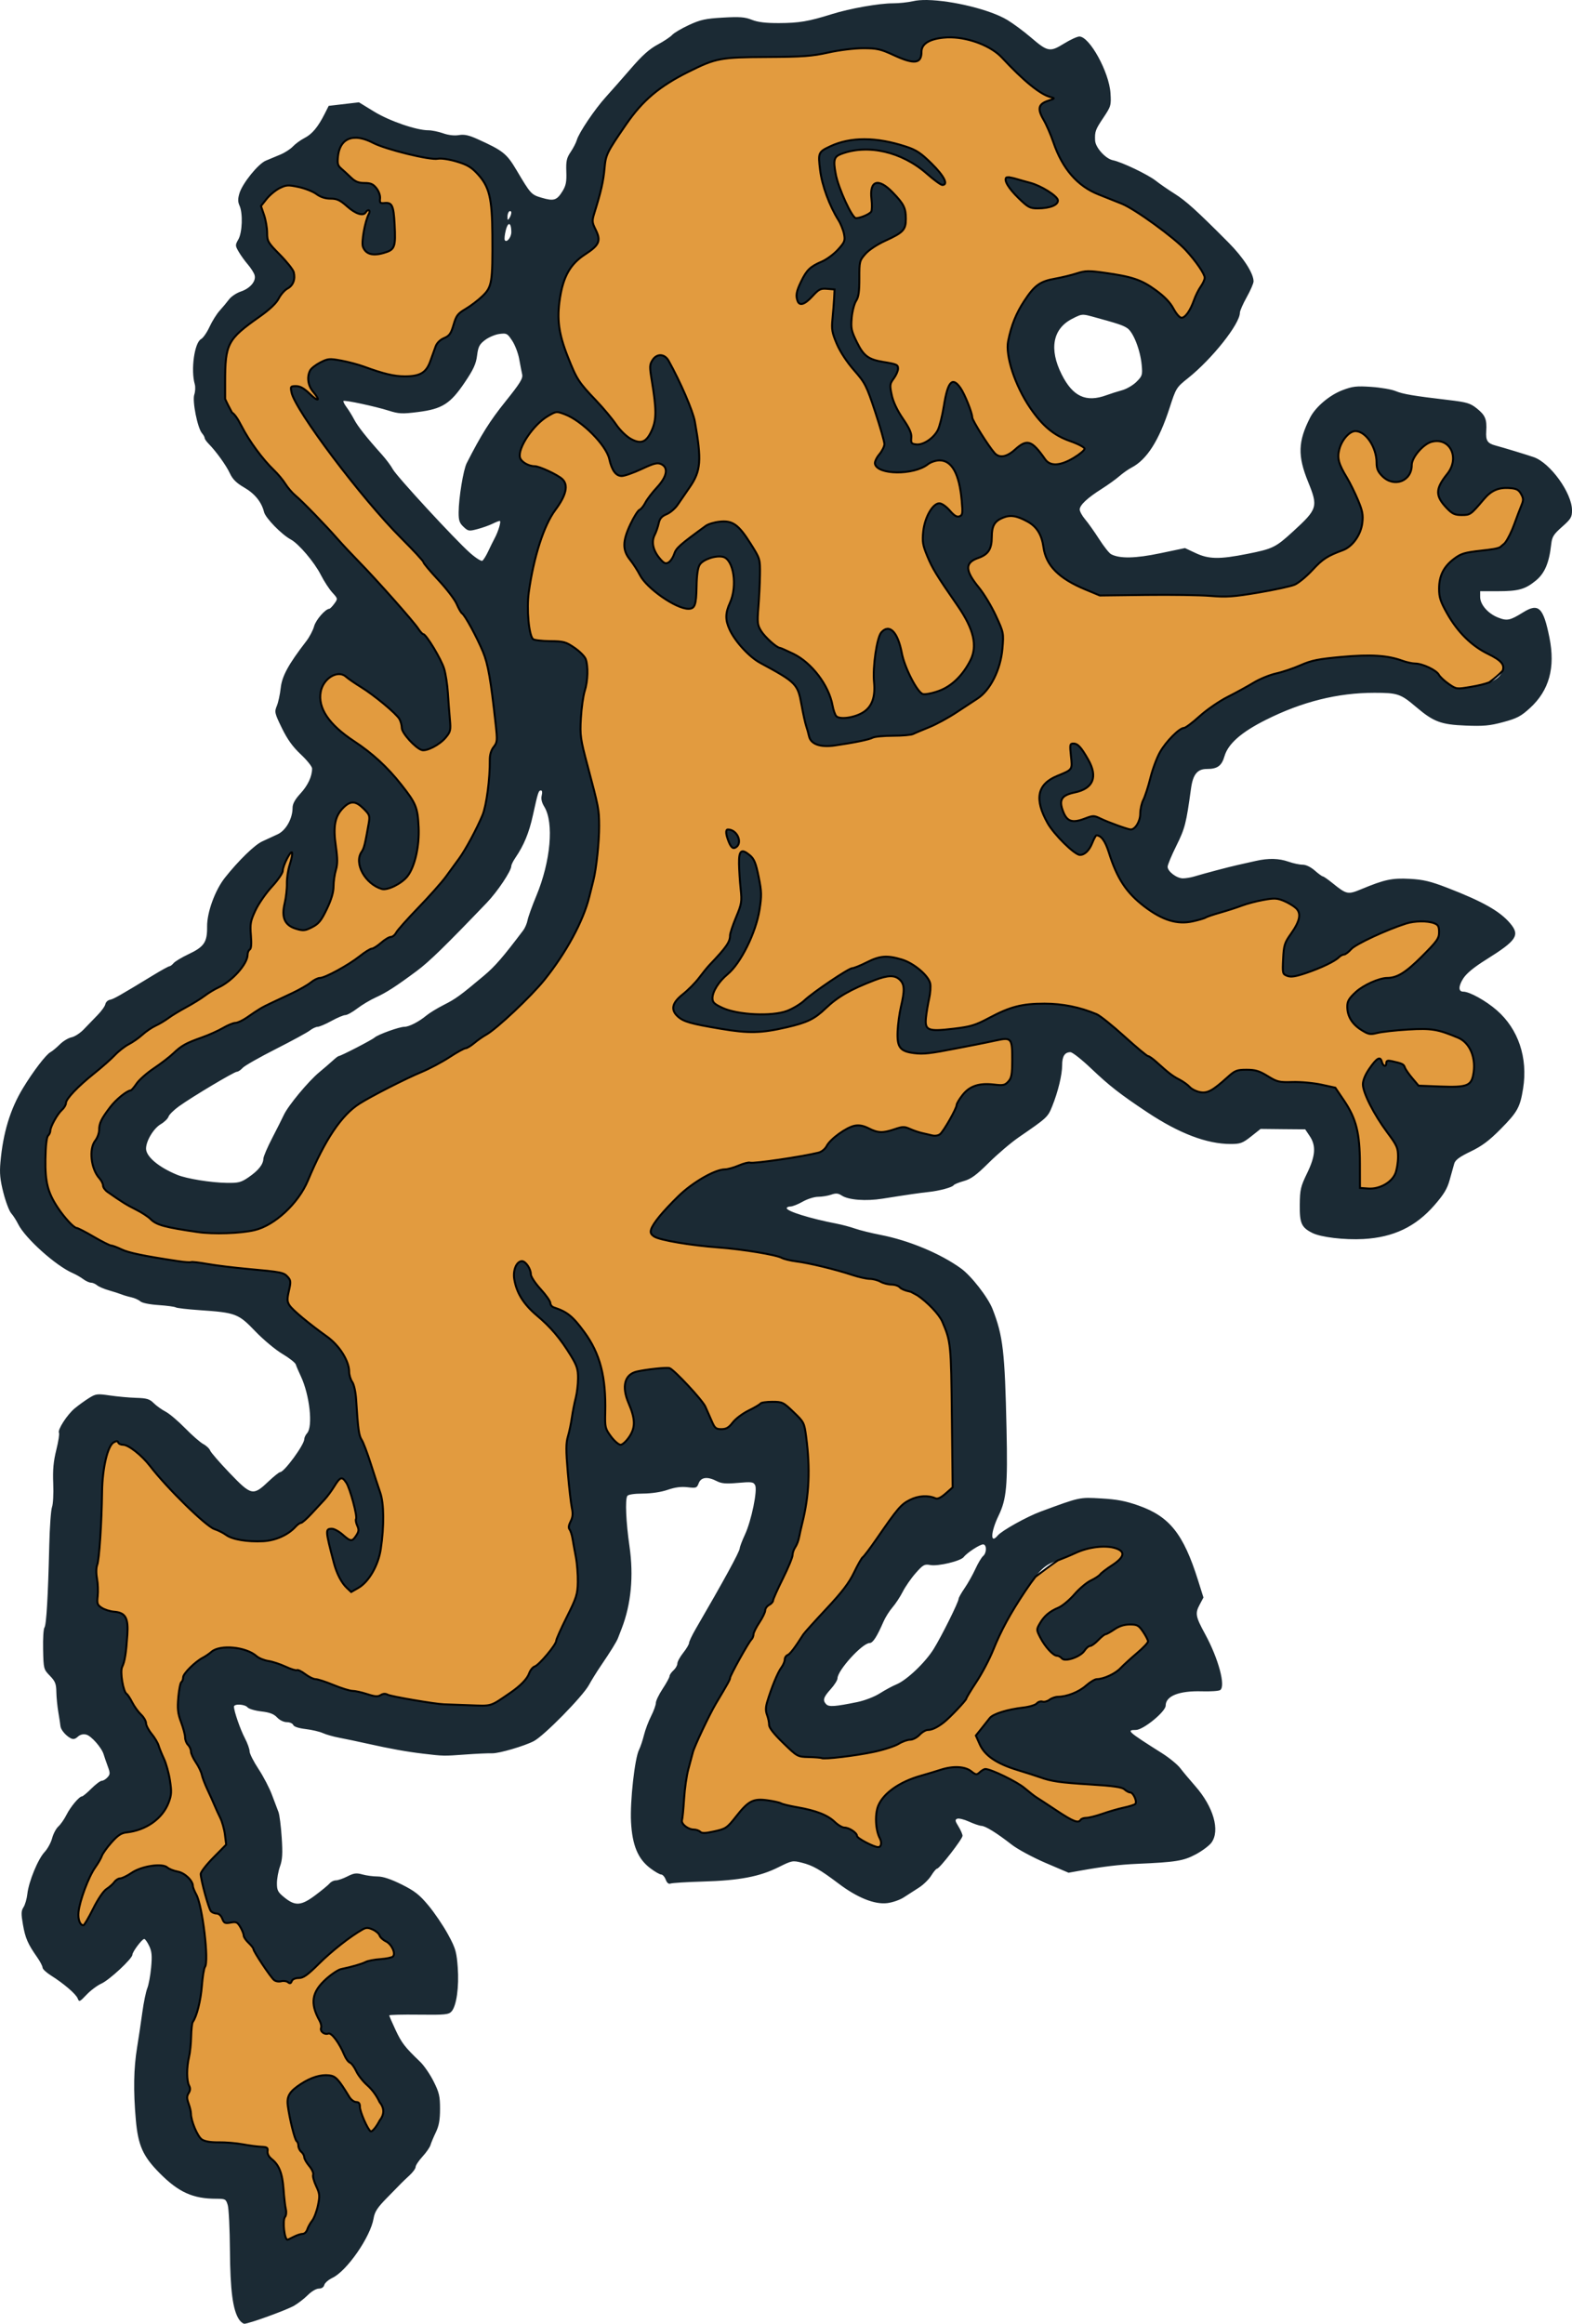 <?xml version="1.0" encoding="UTF-8" standalone="no"?>
<!-- Created with Inkscape (http://www.inkscape.org/) -->

<svg
   xmlns:dc="http://purl.org/dc/elements/1.1/"
   xmlns:cc="http://creativecommons.org/ns#"
   xmlns:rdf="http://www.w3.org/1999/02/22-rdf-syntax-ns#"
   xmlns:svg="http://www.w3.org/2000/svg"
   xmlns="http://www.w3.org/2000/svg"
   xmlns:sodipodi="http://sodipodi.sourceforge.net/DTD/sodipodi-0.dtd"
   xmlns:inkscape="http://www.inkscape.org/namespaces/inkscape"
   width="804.809"
   height="1189.697"
   id="svg2"
   version="1.1"
   inkscape:version="0.48.2 r9819"
   sodipodi:docname="lion_new.svg">
  <defs
     id="defs4" />
  <sodipodi:namedview
     id="base"
     pagecolor="#ffffff"
     bordercolor="#666666"
     borderopacity="1.0"
     inkscape:pageopacity="0.0"
     inkscape:pageshadow="2"
     inkscape:zoom="0.56821203"
     inkscape:cx="402.4043"
     inkscape:cy="594.84837"
     inkscape:document-units="px"
     inkscape:current-layer="layer2"
     showgrid="false"
     inkscape:window-width="1600"
     inkscape:window-height="848"
     inkscape:window-x="-8"
     inkscape:window-y="-8"
     inkscape:window-maximized="1"
     fit-margin-top="0"
     fit-margin-left="0"
     fit-margin-right="0"
     fit-margin-bottom="0" />
  <g
     inkscape:groupmode="layer"
     id="layer2"
     inkscape:label="outline"
     style="display:inline"
     transform="translate(16.574,8.003)">
    <path
       style="fill:#1b2a34"
       d="m 458.234,-7.994 c -2.896,-0.056 -5.403,0.146 -7.344,0.594 -2.654,0.612 -7.267,1.094 -10.25,1.094 -7.223,0 -22.17,2.651 -31.438,5.562 -11.828,3.716 -16.713,4.526 -26.969,4.563 -6.809,0.024 -10.838,-0.46 -13.906,-1.688 -3.536,-1.415 -6.211,-1.61 -14.781,-1.125 -8.903,0.504 -11.497,1.072 -17.375,3.781 -3.8,1.751 -7.672,4.041 -8.625,5.094 -0.953,1.053 -4.322,3.291 -7.469,4.969 -4.13,2.201 -7.878,5.55 -13.531,12.094 -4.307,4.986 -10.115,11.582 -12.906,14.656 -5.701,6.279 -13.811,18.3 -14.906,22.094 -0.397,1.375 -1.815,4.139 -3.156,6.125 -2.051,3.036 -2.419,4.64 -2.219,10.062 0.192,5.192 -0.183,7.141 -1.969,10.031 -2.884,4.666 -4.439,5.156 -10.594,3.344 -5.401,-1.59 -5.655,-1.884 -12.875,-14.062 -5.102,-8.606 -6.951,-10.074 -20.062,-16 -4.406,-1.991 -6.74,-2.497 -9.5,-2.031 -2.261,0.382 -5.327,0.049 -8.031,-0.906 -2.407,-0.85 -5.831,-1.562 -7.625,-1.562 -6.091,0 -19.837,-4.727 -27.75,-9.562 l -7.75,-4.75 -7.75,0.906 -7.75,0.906 -2.062,4.094 c -3.42,6.769 -6.421,10.364 -10.281,12.344 -2.016,1.034 -4.701,2.985 -5.969,4.344 -1.268,1.359 -4.193,3.237 -6.5,4.188 -2.307,0.95 -5.643,2.345 -7.406,3.094 -3.923,1.667 -11.916,11.571 -13.469,16.688 -0.857,2.823 -0.841,4.399 0.031,6.312 1.779,3.905 1.436,13.776 -0.594,17.313 -1.669,2.908 -1.64,3.188 0.188,6.344 1.05,1.812 3.146,4.717 4.656,6.469 1.51,1.751 3.056,4.173 3.438,5.375 0.977,3.079 -2.145,6.85 -7.031,8.5 -2.2,0.743 -4.9,2.532 -6,4 -1.1,1.468 -3.287,4.089 -4.844,5.812 -1.557,1.724 -3.877,5.455 -5.188,8.312 -1.31,2.857 -3.262,5.657 -4.312,6.219 -3.396,1.817 -5.338,15.808 -3.219,23.094 0.4,1.375 0.276,3.783 -0.25,5.344 -1.102,3.275 1.654,17.104 3.938,19.75 0.749,0.868 1.375,1.981 1.375,2.469 0,0.487 0.902,1.787 2,2.906 3.901,3.977 9.019,11.09 10.906,15.156 1.407,3.031 3.328,4.949 7.25,7.219 5.504,3.185 8.96,7.436 10.25,12.625 0.761,3.061 9.017,11.528 13.688,14.031 4.055,2.174 12.088,11.644 15.375,18.125 1.638,3.23 4.289,7.291 5.875,9.031 2.867,3.146 2.883,3.178 1.031,5.719 -1.024,1.405 -2.161,2.576 -2.531,2.594 -2.048,0.096 -6.935,5.709 -7.812,8.969 -0.559,2.076 -2.378,5.51 -4.031,7.656 -9.132,11.855 -12.401,17.853 -13.062,23.906 -0.361,3.3 -1.259,7.443 -2,9.219 -1.267,3.037 -1.12,3.727 2.594,11.344 2.849,5.843 5.56,9.595 9.719,13.5 3.17,2.976 5.75,6.214 5.75,7.188 0,4.06 -2.169,8.69 -5.969,12.812 -2.813,3.052 -4.031,5.299 -4.031,7.344 0,5.54 -3.44,11.603 -7.656,13.531 -2.121,0.97 -5.706,2.629 -7.969,3.688 -3.904,1.826 -12.136,9.875 -19,18.531 -5.044,6.361 -9.21,17.753 -9.125,25.031 0.093,7.979 -1.484,10.338 -9.5,14.125 -3.483,1.645 -6.927,3.715 -7.656,4.594 -0.729,0.878 -1.689,1.594 -2.125,1.594 -0.436,0 -4.091,2.012 -8.125,4.469 -17.427,10.614 -20.462,12.333 -22.344,12.688 -1.094,0.206 -2.145,1.22 -2.344,2.25 -0.198,1.03 -1.992,3.552 -4,5.594 -2.008,2.042 -5.161,5.299 -7,7.25 -1.839,1.951 -4.679,3.798 -6.312,4.125 -1.634,0.327 -4.336,1.961 -6,3.625 -1.664,1.664 -3.819,3.454 -4.781,3.969 -2.304,1.233 -8.866,9.815 -14.094,18.438 -6.521,10.755 -10.197,22.874 -11.531,37.938 -0.499,5.634 -0.181,8.97 1.531,15.656 1.197,4.675 3.006,9.4 4,10.5 0.994,1.1 2.576,3.575 3.531,5.5 3.62,7.297 19.331,21.392 28,25.125 1.65,0.711 4.063,2.109 5.375,3.094 1.312,0.984 3.092,1.781 3.938,1.781 0.845,0 2.257,0.616 3.125,1.344 0.868,0.727 3.587,1.883 6.062,2.594 2.475,0.71 5.4,1.649 6.5,2.094 1.1,0.445 3.35,1.108 5,1.469 1.65,0.361 3.706,1.291 4.562,2.062 0.92,0.828 4.746,1.601 9.344,1.906 4.28,0.284 8.239,0.833 8.812,1.188 0.574,0.355 6.041,0.986 12.156,1.406 18.575,1.276 19.855,1.758 28.563,10.844 4.154,4.335 10.426,9.541 13.906,11.594 3.48,2.052 6.536,4.478 6.812,5.375 0.277,0.897 1.449,3.623 2.594,6.062 4.513,9.613 6.272,25.717 3.188,29.125 -0.791,0.875 -1.435,2.25 -1.438,3.031 -0.008,2.9 -10.264,16.906 -12.375,16.906 -0.518,0 -3.311,2.25 -6.219,5 -7.624,7.211 -8.571,6.984 -19.688,-4.625 -5.068,-5.292 -9.522,-10.433 -9.906,-11.438 -0.384,-1.004 -1.959,-2.5 -3.5,-3.312 -1.541,-0.813 -5.737,-4.466 -9.312,-8.125 -3.575,-3.659 -8.068,-7.467 -10,-8.469 -1.932,-1.002 -4.672,-2.953 -6.062,-4.344 -2.127,-2.127 -3.534,-2.562 -8.969,-2.719 -3.552,-0.102 -9.619,-0.655 -13.469,-1.219 -6.578,-0.963 -7.22,-0.87 -10.812,1.375 -2.102,1.314 -5.375,3.693 -7.281,5.281 -3.853,3.209 -8.885,11.036 -8,12.469 0.314,0.507 -0.3,4.46 -1.375,8.781 -1.459,5.868 -1.852,10.214 -1.562,17.219 0.213,5.159 -0.073,10.559 -0.625,12 -0.552,1.441 -1.184,10.275 -1.406,19.625 -0.618,25.991 -1.485,40.878 -2.469,42.062 -0.49,0.59 -0.806,5.613 -0.688,11.188 0.211,9.959 0.275,10.207 3.469,13.5 2.744,2.83 3.251,4.131 3.313,8.312 0.04,2.724 0.515,7.412 1.031,10.438 0.516,3.025 0.996,6.175 1.062,7 0.148,1.823 2.649,4.846 5.156,6.188 1.366,0.731 2.329,0.539 3.719,-0.719 1.23,-1.113 2.735,-1.498 4.344,-1.094 2.572,0.646 7.897,6.701 8.906,10.125 0.324,1.1 1.248,3.8 2.062,6 1.325,3.578 1.311,4.184 -0.094,5.75 -0.864,0.963 -2.166,1.75 -2.906,1.75 -0.74,0 -3.144,1.8 -5.344,4 -2.2,2.2 -4.365,4 -4.812,4 -1.408,0 -5.883,5.337 -7.969,9.5 -1.102,2.2 -2.964,4.856 -4.125,5.906 -1.161,1.05 -2.593,3.75 -3.188,6 -0.594,2.25 -2.326,5.444 -3.875,7.094 -3.377,3.598 -8.109,15.106 -8.812,21.438 -0.279,2.509 -1.169,5.583 -1.969,6.812 -1.216,1.869 -1.26,3.318 -0.281,8.938 1.199,6.887 2.477,9.834 7.281,16.688 1.512,2.158 2.75,4.546 2.75,5.281 0,0.736 1.913,2.533 4.25,4 6.561,4.119 12.903,9.558 13.75,11.812 0.714,1.899 1.021,1.765 4.531,-1.938 2.073,-2.187 5.48,-4.741 7.594,-5.688 4.095,-1.833 15.875,-12.8 15.875,-14.781 0,-1.489 4.94,-8.062 6.062,-8.062 0.459,0 1.607,1.614 2.531,3.562 1.339,2.821 1.536,5.052 1,10.969 -0.37,4.086 -1.247,8.884 -1.969,10.688 -0.721,1.803 -1.864,7.331 -2.531,12.281 -0.667,4.95 -1.88,13.05 -2.688,18 -1.757,10.776 -1.967,22.152 -0.656,37.031 1.164,13.213 3.614,18.682 12.156,27.312 9.75,9.85 17.076,13.156 29.062,13.156 4.631,0 4.914,0.162 5.844,3.25 0.538,1.788 1.044,12.25 1.125,23.25 0.15,20.437 1.468,30.432 4.625,35.25 0.815,1.244 2.065,2.25 2.781,2.25 2.272,0 21.51,-6.978 25.406,-9.219 2.059,-1.184 5.249,-3.648 7.062,-5.469 1.853,-1.86 4.313,-3.312 5.625,-3.312 1.451,0 2.504,-0.697 2.812,-1.875 0.273,-1.043 2.155,-2.676 4.156,-3.625 7.399,-3.511 19.467,-20.933 21.062,-30.375 0.589,-3.487 1.928,-5.561 6.875,-10.594 3.379,-3.438 6.669,-6.795 7.312,-7.469 0.643,-0.673 2.556,-2.499 4.25,-4.062 1.694,-1.563 3.094,-3.483 3.094,-4.281 0,-0.798 1.58,-3.184 3.5,-5.281 1.92,-2.097 3.763,-4.74 4.094,-5.875 0.33,-1.135 1.563,-4.088 2.75,-6.562 1.618,-3.375 2.156,-6.375 2.156,-12 0,-6.502 -0.429,-8.382 -3.312,-14.125 -1.829,-3.644 -4.935,-8.144 -6.875,-10 -7.801,-7.467 -9.439,-9.592 -12.562,-16.25 -1.79,-3.816 -3.25,-7.189 -3.25,-7.5 0,-0.311 6.805,-0.477 15.125,-0.375 13.429,0.165 15.307,-0.03 16.75,-1.625 2.55,-2.817 3.931,-12.572 3.188,-22.625 -0.266,-3.589 -0.531,-5.899 -1.062,-8 -0.671,-2.655 -1.79,-4.968 -4,-9 -2.412,-4.401 -6.9,-11.012 -9.969,-14.688 -4.59,-5.498 -7.015,-7.403 -13.75,-10.75 -5.491,-2.729 -9.537,-4.062 -12.25,-4.062 -2.224,-0.003 -5.706,-0.464 -7.75,-1.031 -3.108,-0.863 -4.378,-0.704 -7.719,1 -2.197,1.121 -4.852,2.031 -5.906,2.031 -1.055,0 -2.463,0.696 -3.156,1.531 -0.694,0.836 -3.972,3.536 -7.25,6 -7.285,5.476 -10.318,5.728 -15.812,1.312 -3.462,-2.782 -3.938,-3.68 -3.938,-7.375 0,-2.314 0.703,-6.187 1.562,-8.594 1.239,-3.47 1.423,-6.548 0.875,-14.875 -0.38,-5.775 -1.118,-11.625 -1.656,-13 -0.538,-1.375 -2.045,-5.31 -3.312,-8.75 -1.268,-3.44 -4.352,-9.389 -6.875,-13.219 -2.523,-3.83 -4.594,-7.92 -4.594,-9.094 0,-1.174 -1.093,-4.225 -2.438,-6.781 -2.315,-4.401 -5.562,-13.792 -5.562,-16.094 0,-1.568 5.58,-1.292 6.938,0.344 0.642,0.774 3.807,1.72 7.031,2.094 4.336,0.503 6.449,1.309 8.125,3.094 1.318,1.403 3.388,2.406 4.969,2.406 1.495,0 2.981,0.656 3.281,1.438 0.336,0.876 2.76,1.667 6.344,2.094 3.197,0.381 7.162,1.307 8.812,2.062 1.65,0.755 5.475,1.839 8.5,2.406 3.025,0.567 9.325,1.89 14,2.938 12.144,2.72 20.409,4.204 29,5.219 10.311,1.218 10.252,1.229 21.5,0.406 5.5,-0.402 11.682,-0.686 13.75,-0.625 3.423,0.102 16.356,-3.68 21.25,-6.219 5.209,-2.702 25.023,-22.868 28.219,-28.719 1.352,-2.475 4.111,-6.918 6.125,-9.875 4.98,-7.312 8.075,-12.328 8.75,-14.125 0.31,-0.825 1.195,-3.075 1.938,-5 4.807,-12.455 6.156,-26.872 3.969,-42 -1.798,-12.436 -2.299,-23.913 -1.125,-25.812 0.453,-0.734 3.497,-1.199 7.938,-1.219 4.377,-0.02 9.35,-0.754 12.688,-1.906 3.805,-1.314 6.929,-1.733 10.219,-1.344 4.428,0.524 4.782,0.4 5.719,-2.062 1.186,-3.119 4.514,-3.512 9.25,-1.062 2.442,1.263 4.671,1.453 10.844,0.906 6.959,-0.616 7.914,-0.494 8.781,1.156 1.33,2.533 -1.904,18.231 -5.219,25.344 -1.41,3.025 -2.602,6.175 -2.656,7 -0.12,1.847 -8.218,16.639 -22.562,41.312 -1.861,3.202 -3.375,6.415 -3.375,7.125 0,0.71 -1.35,2.986 -3,5.062 -1.65,2.076 -3,4.561 -3,5.5 0,0.939 -0.9,2.505 -2,3.5 -1.1,0.995 -2,2.323 -2,2.938 0,0.615 -1.575,3.515 -3.5,6.438 -1.925,2.923 -3.5,6.18 -3.5,7.25 0,1.07 -1.087,4.117 -2.438,6.781 -1.35,2.664 -3.001,7.039 -3.656,9.719 -0.655,2.68 -1.799,6.07 -2.531,7.531 -2.195,4.381 -4.634,26.328 -4.094,36.844 0.616,11.986 3.508,18.965 9.812,23.75 2.355,1.788 4.886,3.25 5.625,3.25 0.739,0 1.768,1.163 2.312,2.594 0.658,1.73 1.494,2.417 2.5,2.031 0.832,-0.319 8.378,-0.788 16.75,-1.031 18.423,-0.536 28.876,-2.518 38.406,-7.281 6.928,-3.463 7.354,-3.543 12,-2.375 5.656,1.422 9.289,3.486 18.875,10.719 9.558,7.212 18.359,10.768 24.844,10 2.698,-0.32 6.523,-1.64 8.5,-2.938 1.977,-1.298 5.449,-3.537 7.719,-4.969 2.27,-1.431 5.131,-4.226 6.344,-6.188 1.213,-1.962 2.556,-3.562 3,-3.562 1.26,0 13.031,-15.187 13.031,-16.812 0,-0.797 -0.949,-2.96 -2.094,-4.812 -1.758,-2.844 -1.847,-3.457 -0.594,-3.938 0.816,-0.313 3.533,0.362 6.031,1.5 2.499,1.138 5.351,2.113 6.344,2.156 2.091,0.091 7.804,3.626 15.5,9.625 2.975,2.319 10.736,6.518 17.25,9.312 l 11.844,5.062 6.125,-1.094 c 11.434,-2.051 20.078,-3.082 29.094,-3.469 19.666,-0.843 23.643,-1.492 29.906,-4.844 3.28,-1.756 6.892,-4.446 8.031,-6 4.524,-6.172 1.039,-18.338 -8.281,-28.938 -2.781,-3.163 -6.222,-7.275 -7.656,-9.156 -1.435,-1.881 -5.632,-5.33 -9.312,-7.656 -17.614,-11.131 -18.515,-11.938 -13.438,-11.938 3.779,0 15.25,-9.38 15.25,-12.469 0,-4.933 6.908,-7.658 18.531,-7.312 4.383,0.13 8.595,-0.152 9.344,-0.625 2.987,-1.885 -0.823,-16.079 -7.688,-28.688 -4.912,-9.023 -5.195,-10.585 -2.75,-15.125 l 1.906,-3.594 -2.781,-8.844 c -7.458,-23.699 -14.542,-32.611 -30.406,-38.219 -6.647,-2.35 -11.084,-3.197 -19.156,-3.656 -11.263,-0.641 -10.72,-0.767 -31,6.719 -7.066,2.608 -19.901,9.759 -21.969,12.25 -3.926,4.73 -3.666,-1.683 0.406,-10.125 4.106,-8.512 4.72,-15.187 4.094,-44.156 -0.862,-39.884 -1.775,-47.843 -7.156,-61.656 -2.33,-5.983 -10.882,-16.984 -16.188,-20.812 -10.574,-7.631 -26.667,-14.336 -41.188,-17.156 -4.675,-0.908 -10.525,-2.348 -13,-3.219 -2.475,-0.871 -6.75,-2.005 -9.5,-2.531 -13.249,-2.538 -25.5,-6.339 -25.5,-7.906 0,-0.475 0.862,-0.875 1.906,-0.875 1.044,0 3.856,-1.1 6.25,-2.469 2.397,-1.371 5.954,-2.493 7.938,-2.5 1.98,-0.007 4.996,-0.504 6.688,-1.094 2.433,-0.848 3.551,-0.747 5.406,0.469 3.474,2.276 12.322,2.944 20.812,1.594 13.01,-2.07 19.382,-2.986 23.688,-3.438 5.391,-0.565 12.089,-2.369 12.75,-3.438 0.284,-0.46 2.637,-1.433 5.219,-2.156 3.705,-1.037 6.396,-3.005 12.812,-9.375 4.472,-4.44 11.404,-10.344 15.406,-13.094 14.402,-9.896 14.79,-10.241 17,-15.719 3.015,-7.473 5.125,-16.169 5.125,-21.125 0,-4.578 1.335,-6.656 4.25,-6.656 1.009,0 5.738,3.725 10.531,8.281 9.415,8.948 14.746,13.12 28.75,22.438 16.335,10.868 30.548,16.281 42.688,16.281 4.986,0 6.144,-0.4 10.5,-3.844 l 4.875,-3.875 11.406,0.125 11.438,0.094 2.281,3.406 c 3.371,5.002 3.003,10.171 -1.344,19.125 -3.276,6.75 -3.637,8.315 -3.719,16.156 -0.098,9.368 0.847,11.505 6.344,14.312 4.384,2.239 16.515,3.696 26.25,3.156 15.353,-0.851 26.724,-6.287 36.312,-17.281 4.838,-5.548 6.589,-8.413 7.844,-13 0.885,-3.236 1.926,-7 2.344,-8.375 0.56,-1.844 2.764,-3.461 8.375,-6.156 5.8,-2.786 9.465,-5.52 15.375,-11.5 8.65,-8.753 9.949,-11.102 11.5,-20.812 2.501,-15.654 -2.458,-30.394 -13.438,-39.969 -5.663,-4.939 -13.983,-9.562 -17.219,-9.562 -2.521,0 -2.535,-2.721 -0.031,-6.688 1.672,-2.648 5.436,-5.76 11.812,-9.75 15.647,-9.791 17.394,-12.418 12.25,-18.531 -5.223,-6.207 -14.105,-11.223 -32.312,-18.25 -8.494,-3.278 -12.21,-4.161 -19.062,-4.531 -9.055,-0.489 -12.945,0.342 -24.75,5.25 -7.026,2.921 -7.589,2.787 -14.906,-3.125 -2.293,-1.852 -4.49,-3.375 -4.875,-3.375 -0.385,0 -2.246,-1.35 -4.125,-3 -2.081,-1.827 -4.521,-3 -6.25,-3 -1.562,0 -4.755,-0.675 -7.094,-1.5 -5.007,-1.767 -10.328,-1.904 -16.812,-0.438 -2.581,0.584 -6.713,1.518 -9.188,2.062 -4.626,1.018 -17.112,4.326 -22.562,5.969 -1.689,0.509 -4.226,0.906 -5.625,0.906 -3.161,0 -7.812,-3.536 -7.812,-5.938 0,-0.985 2.031,-5.843 4.5,-10.812 4.39,-8.834 5.027,-11.39 7.469,-29.219 0.993,-7.249 3.245,-10.031 8.094,-10.031 5.453,0 7.593,-1.562 9.062,-6.562 1.87,-6.364 8.602,-12.278 21.125,-18.562 18.588,-9.328 36.836,-13.886 55.625,-13.875 11.933,0.007 13.366,0.498 21.438,7.344 8.868,7.521 12.65,8.934 25.188,9.438 9.203,0.37 12.365,0.093 19.312,-1.781 7.071,-1.908 9.09,-2.986 13.688,-7.188 9.835,-8.989 13.077,-20.661 9.969,-36.094 -3.119,-15.482 -5.556,-17.825 -13.469,-12.906 -6.731,4.184 -8.228,4.497 -12.906,2.625 -5.128,-2.052 -9.094,-6.636 -9.094,-10.5 l 0,-2.938 8.75,0 c 10.818,0 14.261,-0.94 19.75,-5.438 4.565,-3.74 6.835,-9.108 7.875,-18.562 0.427,-3.882 1.21,-5.118 5.594,-9 4.527,-4.008 5.081,-4.937 5.062,-8.5 -0.045,-8.814 -11.103,-24.157 -19.531,-27.125 -3.323,-1.17 -15.597,-4.906 -19.5,-5.938 -4.288,-1.134 -5.178,-2.495 -4.875,-7.375 0.381,-6.133 -0.501,-8.207 -4.906,-11.719 -3.252,-2.592 -5.066,-3.145 -14.219,-4.219 -18.119,-2.126 -23.58,-3.052 -27.344,-4.625 -2.009,-0.839 -7.59,-1.797 -12.406,-2.125 -7.564,-0.516 -9.544,-0.281 -14.656,1.656 -6.689,2.534 -13.847,8.588 -16.656,14.094 -6.216,12.185 -6.438,19.563 -1.031,32.844 5.21,12.799 4.874,13.917 -7.594,25.344 -9.038,8.284 -10.424,8.958 -23.5,11.562 -14.307,2.85 -19.792,2.751 -26.531,-0.438 l -5.406,-2.531 -12.688,2.656 c -12.709,2.667 -20.774,2.814 -25.156,0.469 -0.962,-0.515 -3.7,-3.983 -6.094,-7.719 -2.394,-3.736 -5.62,-8.287 -7.156,-10.094 -1.536,-1.807 -2.781,-4.085 -2.781,-5.062 0,-2.255 3.914,-5.921 11.25,-10.562 3.163,-2.001 7.213,-4.912 9,-6.469 1.787,-1.557 4.6,-3.55 6.25,-4.406 7.877,-4.086 14.097,-13.846 19.531,-30.656 3.271,-10.118 3.453,-10.41 9.406,-15.156 12.338,-9.837 26.562,-27.774 26.562,-33.5 0,-0.937 1.575,-4.527 3.5,-7.969 1.925,-3.442 3.505,-7.083 3.5,-8.094 -0.022,-4.144 -5.249,-12.236 -12.812,-19.844 -16.274,-16.369 -21.838,-21.39 -27.688,-25.063 -3.3,-2.072 -7.575,-5.032 -9.5,-6.562 -3.984,-3.168 -17.465,-9.624 -22,-10.531 -3.778,-0.756 -8.967,-6.512 -9.125,-10.125 -0.201,-4.599 0.143,-5.528 4.281,-11.719 3.84,-5.744 3.988,-6.278 3.594,-12.5 -0.682,-10.769 -10.693,-29 -15.938,-29 -1.098,0 -4.651,1.635 -7.875,3.625 -7.19,4.438 -8.315,4.238 -16.938,-3.156 -3.575,-3.066 -8.975,-7.074 -12,-8.906 -8.924,-5.405 -28.421,-10.005 -40.969,-10.25 z m 12.219,19.125 c 9.584,0.249 20.531,4.51 26,10.406 10.843,11.69 19.425,18.694 24.594,20.094 2.651,0.718 2.66,0.741 -1.031,1.969 -4.994,1.661 -5.594,4.089 -2.312,9.688 1.463,2.497 3.739,7.732 5.062,11.625 4.582,13.472 12.318,22.393 23.062,26.625 3.233,1.274 8.622,3.426 11.969,4.781 6.736,2.728 26.784,17.284 32.719,23.75 5.315,5.791 9.688,12.185 9.688,14.156 0,0.916 -0.92,2.939 -2.031,4.5 -1.112,1.561 -2.631,4.646 -3.406,6.844 -1.957,5.546 -4.502,9.128 -6.438,9.125 -0.925,-0.002 -2.711,-2.032 -4.125,-4.688 -1.718,-3.227 -4.587,-6.204 -9.188,-9.531 -7.27,-5.258 -11.897,-6.835 -26.312,-8.844 -7.864,-1.096 -9.653,-1.058 -14,0.344 -2.741,0.884 -7.665,2.082 -10.906,2.656 -7.954,1.409 -10.667,3.381 -16,11.5 -4.137,6.299 -6.612,12.464 -8.219,20.5 -1.503,7.514 3.558,22.854 11.281,34.188 6.316,9.269 12.084,14.082 20.406,17 4.204,1.474 7.438,3.19 7.438,3.938 0,0.729 -2.475,2.805 -5.5,4.625 -6.996,4.208 -12.082,4.466 -14.688,0.75 -6.873,-9.802 -9.223,-10.552 -15.438,-4.938 -4.278,3.865 -7.994,4.488 -10.438,1.75 -3.112,-3.487 -11.437,-16.743 -11.438,-18.219 -8e-4,-2.373 -3.916,-12.117 -6.125,-15.219 -4.112,-5.774 -6.417,-3.202 -8.406,9.344 -0.816,5.148 -2.236,10.718 -3.125,12.406 -2.198,4.176 -7.466,7.686 -11,7.281 -2.499,-0.286 -2.819,-0.691 -2.562,-3.406 0.218,-2.304 -0.863,-4.775 -4.312,-9.812 -2.971,-4.34 -4.983,-8.649 -5.719,-12.156 -1.051,-5.01 -0.968,-5.659 1.062,-8.406 1.211,-1.638 2.188,-3.888 2.188,-5 0,-2.022 -0.552,-2.285 -7.688,-3.469 -7.447,-1.235 -9.943,-3.093 -13.344,-10 -2.901,-5.893 -3.176,-7.238 -2.688,-12.625 0.301,-3.318 1.315,-7.198 2.25,-8.625 1.287,-1.964 1.678,-4.777 1.656,-11.531 -0.027,-8.591 0.082,-9.07 3.094,-12.5 1.826,-2.079 6.071,-4.874 10.188,-6.75 9.2,-4.193 10.531,-5.608 10.531,-11.188 0,-5.575 -1.008,-7.627 -6.812,-13.625 -7.305,-7.548 -11.915,-6.048 -10.781,3.5 0.343,2.892 0.272,5.784 -0.156,6.438 -0.857,1.308 -5.569,3.312 -7.781,3.312 -1.991,0 -9.018,-15.296 -10.375,-22.594 -1.334,-7.171 -0.899,-8.86 2.719,-10.25 13.645,-5.243 31.101,-1.24 43.969,10.094 3.59,3.163 7.132,5.75 7.875,5.75 3.266,0 1.002,-4.544 -5.406,-10.875 -5.578,-5.511 -7.879,-7.023 -13.25,-8.781 -15.187,-4.97 -28.259,-5.013 -38.688,-0.125 -6.128,2.872 -6.305,3.251 -5.188,12.25 0.978,7.877 4.779,18.225 9.375,25.531 1.211,1.925 2.496,5.18 2.875,7.219 0.621,3.336 0.308,4.11 -3.094,7.875 -2.079,2.301 -5.802,5.062 -8.281,6.125 -5.93,2.542 -7.761,4.293 -10.625,10.219 -2.452,5.073 -2.838,7.246 -1.781,10 1.018,2.653 3.694,1.767 7.594,-2.5 3.275,-3.583 4.143,-4.027 7.5,-3.75 l 3.812,0.312 -0.219,4.5 c -0.128,2.475 -0.514,7.264 -0.844,10.625 -0.517,5.277 -0.227,7.001 2.219,12.75 1.725,4.055 5.207,9.341 8.875,13.531 5.638,6.44 6.33,7.813 10.781,21.25 2.615,7.894 4.734,15.336 4.719,16.531 -0.015,1.195 -1.177,3.535 -2.594,5.219 -1.417,1.684 -2.436,3.846 -2.25,4.812 1.114,5.786 19.844,5.984 27.094,0.281 1.412,-1.111 4.067,-2 5.969,-2 6.316,0 10.11,6.885 11.344,20.5 0.603,6.656 0.492,7.536 -1.125,8.156 -1.334,0.512 -2.664,-0.267 -5,-2.969 -1.806,-2.089 -4.102,-3.688 -5.312,-3.688 -3.401,0 -7.489,7.147 -8.25,14.406 -0.55,5.246 -0.248,7.011 2.062,12.594 2.645,6.392 4.594,9.621 15.562,25.469 8.269,11.948 10.276,20.562 6.5,27.969 -3.926,7.7 -9.476,13.115 -15.938,15.531 -3.376,1.263 -7.069,2.008 -8.344,1.688 -2.821,-0.708 -9.386,-13.449 -10.812,-20.969 -2.059,-10.856 -6.341,-15.217 -10.469,-10.656 -2.283,2.523 -4.519,17.688 -3.75,25.469 0.75,7.593 -1.01,12.563 -5.469,15.438 -4.455,2.872 -12.266,3.959 -13.938,1.938 -0.617,-0.746 -1.445,-3.175 -1.844,-5.375 -1.884,-10.383 -10.669,-21.915 -20.156,-26.5 -3.403,-1.645 -6.466,-3 -6.812,-3 -1.531,0 -7.667,-5.507 -9.594,-8.625 -1.906,-3.083 -2.04,-4.308 -1.406,-12.156 0.387,-4.795 0.762,-12.346 0.812,-16.781 0.091,-8.003 0.032,-8.126 -4.875,-15.906 -6.129,-9.717 -9.146,-11.846 -15.812,-11.125 -2.682,0.29 -5.832,1.242 -7,2.094 -13.501,9.844 -15.201,11.345 -16.219,14.438 -0.599,1.821 -1.92,3.775 -2.938,4.344 -1.518,0.849 -2.344,0.469 -4.562,-2.188 -3.397,-4.069 -4.288,-8.407 -2.5,-11.906 0.753,-1.474 1.675,-4.169 2.062,-5.969 0.529,-2.455 1.548,-3.605 4.062,-4.656 1.844,-0.77 4.384,-2.958 5.656,-4.844 1.273,-1.886 4.018,-5.866 6.094,-8.875 5.829,-8.451 6.25,-13.796 2.688,-33.719 -0.972,-5.437 -7.349,-20.194 -13.438,-31.125 -2.004,-3.598 -5.951,-3.803 -8.156,-0.438 -1.599,2.441 -1.633,3.374 -0.406,10.812 2.372,14.38 2.388,19.599 0.125,24.875 -2.791,6.506 -5.6,7.736 -10.969,4.719 -2.281,-1.282 -5.576,-4.522 -7.5,-7.375 -1.885,-2.796 -6.429,-8.244 -10.094,-12.094 -9.155,-9.617 -9.996,-10.932 -14.594,-22.531 -4.688,-11.827 -5.689,-19.219 -4.031,-29.969 1.736,-11.252 5.404,-17.613 12.938,-22.5 7.238,-4.696 8.168,-6.885 5.344,-12.594 -1.886,-3.812 -1.942,-4.427 -0.594,-8.75 3.27,-10.486 4.545,-15.996 5.125,-22.531 0.635,-7.164 1.131,-8.192 11.031,-22.594 8.481,-12.338 17.066,-19.578 32.125,-27.062 13.977,-6.947 16.191,-7.351 40.125,-7.469 18.208,-0.09 23.025,-0.454 31.375,-2.312 5.612,-1.249 13.285,-2.188 17.812,-2.188 6.982,0 8.883,0.428 15.531,3.5 10.595,4.895 14.281,4.477 14.281,-1.625 0,-4.042 3.831,-6.512 11.25,-7.281 1.294,-0.134 2.631,-0.192 4,-0.156 z m -304.375,51.406 c 2.444,0.129 5.277,1.001 8.406,2.625 6.463,3.353 29.1,8.918 33.062,8.125 1.693,-0.339 5.748,0.242 9.656,1.406 5.357,1.596 7.565,2.891 10.719,6.312 6.055,6.569 7.466,12.327 7.594,31.313 0.164,24.344 -0.185,26.547 -5.031,31.25 -2.228,2.162 -6.154,5.14 -8.688,6.625 -4.022,2.357 -4.779,3.389 -6.156,8.125 -1.315,4.522 -2.133,5.649 -4.844,6.781 -1.989,0.831 -3.662,2.461 -4.312,4.219 -0.585,1.58 -1.816,5.032 -2.75,7.656 -2.084,5.853 -5.248,7.719 -13.031,7.719 -5.456,0 -10.718,-1.238 -21,-5 -2.75,-1.006 -7.945,-2.395 -11.531,-3.062 -6.037,-1.125 -6.833,-1.045 -10.719,0.938 -2.308,1.178 -4.65,3 -5.219,4.062 -1.771,3.309 -1.171,7.738 1.469,10.875 3.996,4.749 2.883,5.563 -1.625,1.188 -2.922,-2.836 -4.964,-4 -7.062,-4 -2.807,0 -2.939,0.167 -2.312,3.25 1.857,9.136 35.868,54.298 56.156,74.562 6.233,6.225 11.344,11.757 11.344,12.281 0,0.525 3.414,4.625 7.594,9.094 4.179,4.469 8.437,10.011 9.438,12.344 1,2.333 2.262,4.535 2.812,4.875 1.454,0.899 7.514,12.047 10.656,19.594 2.596,6.235 4,14.294 6.531,37.344 0.899,8.189 0.823,9.009 -1.062,11.406 -1.321,1.679 -2.002,4.039 -1.969,6.688 0.117,9.428 -1.713,23.317 -3.719,28.156 -2.907,7.015 -8.674,17.722 -11.938,22.188 -1.496,2.046 -4.515,6.194 -6.719,9.219 -2.204,3.025 -8.599,10.225 -14.188,16 -5.588,5.775 -10.697,11.512 -11.344,12.75 -0.647,1.238 -1.879,2.25 -2.75,2.25 -0.871,0 -3.121,1.35 -5,3 -1.879,1.65 -4.016,3 -4.75,3 -0.734,0 -3.534,1.741 -6.219,3.875 -5.746,4.568 -17.747,11.125 -20.375,11.125 -1.012,0 -3.102,1.047 -4.656,2.312 -1.555,1.265 -5.769,3.684 -9.344,5.375 -3.575,1.691 -8.525,4.022 -11,5.188 -4.799,2.26 -6.141,3.06 -12.344,7.375 -2.174,1.512 -4.818,2.75 -5.875,2.75 -1.057,0 -3.905,1.164 -6.344,2.594 -2.439,1.429 -7.254,3.6 -10.688,4.812 -8.277,2.923 -10.586,4.214 -14.75,8.188 -1.925,1.837 -6.425,5.293 -10,7.688 -3.575,2.394 -7.537,5.89 -8.812,7.781 -1.275,1.891 -2.625,3.474 -3,3.5 -1.997,0.139 -7.55,4.653 -10.5,8.531 -4.586,6.03 -5.688,8.286 -5.688,11.719 0,1.612 -0.9,4.07 -2,5.469 -3.348,4.256 -2.23,14.452 2.125,19.281 1.024,1.135 1.875,2.817 1.875,3.719 0,0.901 1.012,2.348 2.25,3.219 7.282,5.125 9.788,6.681 14.562,9.062 2.914,1.454 6.289,3.646 7.5,4.875 2.987,3.03 7.223,4.189 24.188,6.656 8.019,1.166 21.697,0.709 28.969,-0.969 10.324,-2.381 22.511,-13.679 27.406,-25.438 8.677,-20.844 17.162,-33.507 26.438,-39.375 6.235,-3.945 23.631,-12.797 31.781,-16.188 4.171,-1.735 10.627,-5.194 14.375,-7.656 3.748,-2.462 7.393,-4.469 8.094,-4.469 0.701,0 2.71,-1.208 4.469,-2.688 1.759,-1.48 4.5,-3.392 6.062,-4.25 5.286,-2.902 22.93,-19.512 29.812,-28.062 11.14,-13.841 19.956,-30.129 23,-42.5 0.677,-2.75 1.627,-6.575 2.125,-8.5 1.5,-5.799 2.984,-19.835 2.938,-27.906 -0.049,-8.469 -0.24,-9.448 -5.875,-30.562 -3.717,-13.929 -3.973,-15.651 -3.469,-24.5 0.298,-5.235 1.19,-11.533 1.969,-13.969 1.621,-5.068 1.833,-12.787 0.469,-16.375 -0.512,-1.346 -3.099,-3.936 -5.75,-5.75 -4.389,-3.003 -5.488,-3.311 -12.5,-3.375 -4.235,-0.038 -8.167,-0.511 -8.719,-1.062 -2.129,-2.128 -3.319,-15.401 -2.156,-23.875 2.462,-17.949 7.714,-34.326 13.531,-42.125 5.724,-7.674 6.894,-12.954 3.562,-15.969 -2.526,-2.286 -11.691,-6.531 -14.094,-6.531 -3.178,0 -6.945,-2.257 -7.5,-4.469 -1.219,-4.855 6.867,-16.843 14.281,-21.188 4.337,-2.541 4.415,-2.555 8.812,-0.875 8.736,3.336 21.048,15.753 22.625,22.812 1.318,5.898 3.394,8.719 6.406,8.719 1.388,0 5.955,-1.596 10.156,-3.562 6.296,-2.948 8.06,-3.401 9.969,-2.531 3.889,1.772 3.091,6.353 -2.062,11.906 -2.403,2.589 -5.092,6.092 -5.969,7.812 -0.877,1.721 -2.213,3.386 -3,3.688 -0.787,0.302 -2.885,3.626 -4.656,7.375 -4.116,8.711 -4.16,13.275 -0.188,18.219 1.608,2.001 3.879,5.524 5.062,7.844 3.472,6.806 18.405,17.221 24.75,17.25 3.357,0.015 4.057,-1.868 4.219,-11.406 0.102,-6.021 0.646,-9.676 1.656,-11.219 1.782,-2.719 8.279,-4.879 11.906,-3.969 5.425,1.362 7.469,14.859 3.562,23.469 -2.445,5.388 -2.482,8.801 -0.188,13.781 2.835,6.153 10.066,14.011 15.656,17.031 18.425,9.955 19.236,10.789 21.125,21.312 0.839,4.675 1.929,9.625 2.406,11 0.477,1.375 1.139,3.741 1.469,5.25 0.887,4.066 5.755,5.805 13.219,4.719 10.245,-1.491 17.546,-3.004 19.406,-4 0.993,-0.531 5.656,-0.969 10.375,-0.969 4.719,0 9.357,-0.411 10.312,-0.906 0.955,-0.495 4.675,-2.057 8.25,-3.5 3.575,-1.443 9.875,-4.884 14,-7.625 4.125,-2.741 8.93,-5.885 10.656,-7 6.578,-4.246 11.871,-14.834 12.781,-25.562 0.679,-8.002 0.637,-8.222 -3.375,-16.906 -2.236,-4.84 -6.116,-11.272 -8.594,-14.281 -7.248,-8.804 -7.36,-12.824 -0.469,-15.219 5.201,-1.808 6.979,-4.542 7,-10.812 0.019,-5.618 1.391,-8.025 5.594,-9.781 3.881,-1.621 7.119,-1.133 12.719,1.938 4.724,2.59 7.261,6.68 8.156,13.156 1.289,9.318 7.832,15.938 21.344,21.562 l 7.5,3.125 23.594,-0.281 c 12.977,-0.157 27.869,0.061 33.094,0.5 8.051,0.676 11.787,0.426 24.5,-1.719 8.25,-1.392 16.585,-3.206 18.531,-4.031 1.946,-0.825 6.065,-4.22 9.125,-7.531 5.225,-5.654 7.592,-7.178 15.625,-10.156 4.901,-1.817 9.187,-7.865 9.906,-13.938 0.496,-4.189 0.09,-6.225 -2.25,-11.781 -1.559,-3.702 -4.077,-8.832 -5.625,-11.375 -4.305,-7.071 -5.106,-10.055 -3.875,-14.625 1.321,-4.906 5.24,-9.266 8.281,-9.219 5.323,0.083 10.781,8.303 10.781,16.188 0,3.038 0.692,4.63 2.938,6.875 6.013,6.013 15.062,2.587 15.062,-5.688 0,-3.959 5.937,-10.847 10.281,-11.938 9.367,-2.351 14.467,8.28 7.906,16.469 -6.254,7.806 -6.254,11.327 0.031,17.812 2.587,2.669 3.946,3.25 7.375,3.25 4.379,0 4.612,-0.159 11.344,-8.125 3.793,-4.488 7.51,-6.095 13.156,-5.688 3.529,0.255 4.647,0.835 5.875,3.031 1.306,2.337 1.304,3.166 0.125,6 -0.752,1.809 -2.373,6.076 -3.594,9.5 -1.22,3.424 -3.275,7.623 -4.594,9.312 -2.246,2.878 -3.027,3.149 -12.281,4.188 -8.597,0.965 -10.409,1.501 -14,4.219 -5.305,4.015 -7.623,8.674 -7.625,15.344 -0.001,4.327 0.73,6.585 4.062,12.5 5.467,9.705 12.542,16.691 21.062,20.844 7.696,3.751 9.209,6.193 6.469,10.375 -2.06,3.144 -6.365,4.959 -15.5,6.5 -7.147,1.206 -7.247,1.19 -11.219,-1.562 -2.204,-1.527 -4.439,-3.638 -5,-4.688 -1.244,-2.325 -8.357,-5.689 -12.094,-5.719 -1.501,-0.012 -4.426,-0.647 -6.5,-1.406 -7.66,-2.806 -16.184,-3.348 -31.094,-2 -11.91,1.077 -15.444,1.77 -21,4.219 -3.675,1.62 -9.332,3.54 -12.562,4.25 -3.23,0.71 -8.405,2.813 -11.5,4.688 -3.095,1.874 -9.091,5.164 -13.344,7.312 -4.253,2.148 -10.735,6.608 -14.375,9.906 -3.64,3.299 -7.232,6 -8,6 -2.339,0 -9.201,6.924 -12.281,12.375 -1.6,2.831 -3.818,8.791 -4.938,13.281 -1.12,4.491 -2.762,9.549 -3.625,11.219 -0.863,1.669 -1.562,4.866 -1.562,7.094 0,3.824 -2.543,8.031 -4.844,8.031 -1.354,0 -11.322,-3.592 -15.344,-5.531 -3.528,-1.701 -3.888,-1.709 -8.281,-0.031 -6.217,2.374 -8.93,1.534 -10.906,-3.406 -2.465,-6.162 -1.042,-8.577 5.812,-10 9.53,-1.978 11.978,-7.955 6.906,-16.844 -3.64,-6.379 -5.301,-8.188 -7.562,-8.188 -1.77,0 -1.878,0.511 -1.25,6.375 0.766,7.156 0.927,6.91 -7.031,10.188 -10.277,4.233 -11.82,11.818 -4.938,24.125 3.314,5.926 13.867,16.312 16.562,16.312 2.424,0 4.752,-2.225 6.25,-5.969 0.887,-2.216 1.872,-4.031 2.188,-4.031 2.441,0 4.531,2.889 6.375,8.75 4.228,13.438 9.002,20.655 18.312,27.75 9.119,6.949 16.721,9.27 24.594,7.531 3.109,-0.687 6.106,-1.577 6.656,-1.969 0.55,-0.392 3.925,-1.522 7.5,-2.531 3.575,-1.01 8.525,-2.615 11,-3.562 2.475,-0.948 7.425,-2.261 11,-2.906 5.584,-1.008 7.064,-0.951 10.5,0.469 2.2,0.909 4.978,2.57 6.188,3.688 2.904,2.681 2.137,6.624 -2.594,13.281 -3.194,4.495 -3.596,5.796 -3.938,12.75 -0.368,7.485 -0.296,7.767 2.125,8.688 1.889,0.718 4.22,0.359 9.531,-1.438 7.817,-2.645 14.83,-6.018 16.938,-8.125 0.761,-0.761 1.931,-1.375 2.594,-1.375 0.663,0 2.328,-1.251 3.688,-2.781 2.249,-2.532 17.956,-9.847 28.031,-13.062 4.378,-1.397 10.935,-1.495 14.375,-0.188 2.099,0.798 2.562,1.643 2.562,4.594 0,3.202 -0.978,4.603 -8.812,12.438 -8.242,8.242 -12.664,10.973 -17.75,11 -4.101,0.021 -12.178,3.635 -16.031,7.188 -3.558,3.279 -4.406,4.736 -4.406,7.5 0,4.885 2.439,8.929 7.156,11.906 3.668,2.316 4.516,2.491 8.219,1.562 2.271,-0.57 9.38,-1.369 15.781,-1.75 11.929,-0.71 15.205,-0.159 25.562,4.188 6.222,2.611 9.476,10.715 7.719,19.219 -1.123,5.436 -3.516,6.269 -16.531,5.781 l -11.406,-0.438 -3.219,-3.812 c -1.786,-2.107 -3.505,-4.597 -3.812,-5.531 -0.551,-1.674 -1.273,-2.007 -6.719,-3.219 -2.062,-0.459 -2.75,-0.233 -2.75,0.906 0,2.262 -1.679,1.829 -2.312,-0.594 -0.78,-2.983 -2.571,-1.989 -6.375,3.531 -2.08,3.019 -3.312,5.981 -3.312,8.031 0,4.294 5.593,15.338 12.469,24.594 5.019,6.757 5.531,7.904 5.531,12.562 0,2.822 -0.627,6.666 -1.406,8.531 -1.934,4.629 -8.166,8.067 -13.844,7.656 l -4.25,-0.312 -0.031,-12.5 c -0.046,-15.595 -1.896,-22.952 -8.094,-32.156 l -4.5,-6.656 -7.188,-1.562 c -3.954,-0.858 -10.562,-1.467 -14.688,-1.344 -6.91,0.206 -7.899,-0.037 -12.75,-3.031 -4.27,-2.636 -6.315,-3.25 -10.781,-3.25 -4.977,0 -5.93,0.362 -9.75,3.812 -7.662,6.92 -10.3,8.374 -14.125,7.656 -1.903,-0.357 -4.283,-1.552 -5.281,-2.656 -0.998,-1.104 -3.388,-2.825 -5.312,-3.812 -3.458,-1.775 -5.367,-3.243 -11.781,-9.031 -1.806,-1.63 -3.725,-2.969 -4.25,-2.969 -0.525,0 -5.94,-4.506 -12.031,-10.031 -6.092,-5.526 -12.497,-10.67 -14.25,-11.406 -8.619,-3.621 -17.467,-5.396 -26.688,-5.406 -11.475,-0.013 -17.575,1.546 -28.375,7.312 -7.059,3.769 -9.439,4.49 -18.25,5.531 -13.132,1.552 -14.769,0.895 -14.062,-5.812 0.27,-2.566 1.009,-6.938 1.625,-9.688 0.616,-2.75 0.853,-6.212 0.531,-7.688 -0.892,-4.087 -8.446,-10.434 -14.562,-12.25 -7.574,-2.249 -11.185,-1.955 -17.906,1.438 -3.269,1.65 -6.602,3 -7.406,3 -1.851,0 -19.941,12.183 -24.594,16.562 -1.925,1.812 -5.927,4.222 -8.906,5.344 -7.634,2.875 -25.029,2.067 -32.844,-1.531 -4.369,-2.012 -5.25,-2.865 -5.25,-5.031 0,-3.403 3.268,-8.582 7.719,-12.25 6.73,-5.547 14.489,-21.184 16.344,-32.906 1.167,-7.375 1.119,-9.302 -0.438,-17 -1.41,-6.974 -2.281,-9.122 -4.438,-10.938 -4.354,-3.665 -5.707,-2.631 -5.594,4.281 0.054,3.29 0.437,9.119 0.844,12.969 0.682,6.45 0.502,7.599 -2.344,14.406 -1.698,4.063 -3.094,8.252 -3.094,9.312 0,3.402 -1.888,6.087 -10.531,15.156 -1.111,1.165 -3.516,4.15 -5.375,6.625 -1.859,2.475 -5.582,6.241 -8.25,8.344 -5.573,4.392 -6.375,7.928 -2.594,11.375 2.925,2.667 6.542,3.706 22,6.312 14.301,2.412 20.714,2.259 33.812,-0.781 10.501,-2.437 14.156,-4.22 19.938,-9.75 6.138,-5.871 12.75,-9.669 25.031,-14.375 6.9,-2.644 10.409,-2.685 12.969,-0.125 2.369,2.369 2.47,5.333 0.5,13.688 -0.803,3.407 -1.568,9.108 -1.719,12.656 -0.349,8.195 1.235,10.263 8.562,11.156 4.731,0.577 7.91,0.235 22.156,-2.562 2.75,-0.54 7.025,-1.375 9.5,-1.844 2.475,-0.469 7.122,-1.43 10.312,-2.125 7.747,-1.687 8.185,-1.136 8.156,10 -0.019,7.407 -0.348,9.235 -2,11.062 -1.729,1.913 -2.622,2.109 -7.281,1.562 -7.643,-0.897 -12.451,0.674 -16.125,5.312 -1.687,2.131 -3.062,4.463 -3.062,5.156 0,1.747 -6.598,13.354 -8.469,14.906 -0.882,0.732 -2.588,1.012 -4.031,0.656 -1.378,-0.34 -3.737,-0.894 -5.25,-1.219 -1.512,-0.325 -4.243,-1.247 -6.062,-2.062 -2.944,-1.32 -3.794,-1.307 -7.906,0.094 -6.056,2.064 -8.546,1.993 -13.25,-0.406 -2.736,-1.396 -4.892,-1.819 -7.219,-1.375 -4.238,0.808 -12.455,6.751 -14.312,10.344 -0.82,1.585 -2.623,3.041 -4.219,3.438 -8.504,2.113 -33.379,5.759 -35.031,5.125 -0.686,-0.263 -3.289,0.387 -5.812,1.469 -2.523,1.082 -5.708,1.969 -7.062,1.969 -5.063,0 -16.652,6.686 -23.875,13.781 -8.106,7.962 -12.923,13.84 -13.906,16.938 -0.52,1.638 -0.133,2.559 1.594,3.688 2.817,1.84 18.676,4.517 32.812,5.562 12.421,0.918 29.609,3.759 32.469,5.344 1.114,0.617 4.506,1.433 7.531,1.812 6.413,0.806 19.924,4.068 28.5,6.906 3.3,1.092 7.35,2.017 9,2.031 1.65,0.014 4.125,0.651 5.5,1.438 1.375,0.786 3.905,1.449 5.625,1.469 1.72,0.019 3.644,0.67 4.281,1.438 0.637,0.767 2.792,1.689 4.781,2.062 4.404,0.826 14.754,10.284 17,15.531 4.372,10.212 4.463,11.348 4.875,48.656 l 0.406,36.156 -3.594,3.156 c -2.436,2.139 -4.107,2.93 -5.219,2.438 -3.781,-1.675 -8.775,-1.355 -13.125,0.844 -4.536,2.293 -6.128,4.179 -17,19.938 -3.292,4.772 -6.457,8.958 -7.031,9.312 -0.574,0.355 -2.575,3.864 -4.469,7.812 -2.588,5.396 -6.142,10.055 -14.25,18.719 -5.933,6.34 -11.231,12.228 -11.781,13.094 -4.357,6.856 -6.785,10.053 -8.031,10.531 -0.802,0.308 -1.469,1.346 -1.469,2.312 0,0.967 -0.802,2.845 -1.781,4.156 -1.808,2.421 -4.971,10.107 -7.156,17.375 -0.879,2.923 -0.91,4.756 -0.125,6.812 0.591,1.548 1.062,3.848 1.062,5.094 0,1.5 2.45,4.627 7.25,9.281 7.226,7.007 7.275,7.053 13.094,7.188 3.212,0.074 6.138,0.308 6.5,0.531 1.202,0.742 17.505,-1.2 26.812,-3.188 5.042,-1.076 10.727,-2.921 12.625,-4.094 1.898,-1.173 4.555,-2.125 5.906,-2.125 1.352,0 3.521,-1.125 4.812,-2.5 1.292,-1.375 3.21,-2.5 4.25,-2.5 2.084,0 4.776,-1.256 8.094,-3.812 3.057,-2.355 11.656,-11.445 11.656,-12.312 0,-0.397 2.286,-4.197 5.094,-8.438 2.808,-4.24 6.671,-11.557 8.562,-16.25 4.122,-10.225 8.762,-18.756 16.406,-30.188 7.198,-10.764 9.795,-13.313 15.688,-15.406 2.612,-0.928 7.225,-2.84 10.25,-4.25 6.559,-3.057 15.252,-4.076 20.406,-2.375 5.17,1.706 4.554,4.572 -1.906,8.781 -2.75,1.792 -5.45,3.857 -6,4.594 -0.55,0.737 -2.712,2.162 -4.812,3.156 -2.1,0.994 -5.888,4.177 -8.406,7.094 -2.519,2.917 -6.206,5.981 -8.188,6.812 -4.596,1.928 -7.362,4.324 -9.562,8.188 -1.684,2.957 -1.682,3.221 0.25,7 2.472,4.834 6.653,9.406 8.562,9.406 0.784,0 1.91,0.627 2.531,1.375 1.607,1.936 9.495,-0.766 11.594,-3.969 0.864,-1.318 2.166,-2.406 2.875,-2.406 0.709,0 2.575,-1.35 4.156,-3 1.581,-1.65 3.274,-3 3.75,-3 0.476,0 2.508,-1.125 4.531,-2.5 2.492,-1.693 5.04,-2.5 7.906,-2.5 3.767,0 4.524,0.428 6.781,3.75 1.395,2.053 2.531,4.272 2.531,4.938 0,0.666 -2.558,3.356 -5.688,6 -3.129,2.644 -6.924,6.119 -8.438,7.719 -2.676,2.829 -8.588,5.563 -12.125,5.594 -0.961,0.008 -3.436,1.49 -5.5,3.312 -3.699,3.265 -9.713,5.657 -14.375,5.719 -1.311,0.018 -3.241,0.69 -4.312,1.5 -1.071,0.81 -2.711,1.259 -3.625,0.969 -0.914,-0.29 -2.209,0.104 -2.875,0.906 -0.666,0.803 -3.751,1.764 -6.875,2.125 -8.158,0.942 -15.452,3.204 -17.188,5.344 -0.825,1.017 -2.76,3.471 -4.312,5.438 l -2.844,3.562 1.969,4.438 c 2.567,5.803 8.654,9.954 19.375,13.219 4.58,1.395 9.662,3.031 11.312,3.625 6.064,2.181 10.351,2.788 25.875,3.75 11.895,0.737 16.273,1.364 17.562,2.531 0.946,0.856 2.25,1.562 2.906,1.562 1.638,0 3.768,4.843 2.594,5.906 -0.508,0.46 -3.188,1.291 -5.938,1.875 -2.75,0.584 -7.658,2.015 -10.906,3.156 -3.248,1.141 -6.93,2.062 -8.188,2.062 -1.257,0 -2.566,0.45 -2.906,1 -1.196,1.936 -3.773,0.939 -12.344,-4.75 -4.76,-3.159 -9.397,-6.197 -10.312,-6.75 -0.915,-0.553 -3.657,-2.692 -6.094,-4.75 -3.886,-3.283 -17.202,-9.75 -20.062,-9.75 -0.569,0 -1.833,0.739 -2.812,1.625 -1.644,1.488 -1.99,1.45 -4.469,-0.5 -3.191,-2.51 -9.283,-2.798 -15.625,-0.719 -2.357,0.773 -6.927,2.15 -10.156,3.062 -10.712,3.025 -18.956,8.783 -21.688,15.156 -1.893,4.415 -1.522,12.556 0.75,16.875 1.163,2.211 0.715,4.5 -0.875,4.5 -2.166,0 -10.812,-4.548 -10.812,-5.688 0,-1.632 -4.006,-4.312 -6.438,-4.312 -1.089,0 -3.324,-1.325 -5,-2.938 -3.653,-3.514 -9.592,-5.814 -19.125,-7.469 -3.883,-0.674 -7.627,-1.576 -8.312,-2 -0.685,-0.424 -3.806,-1.13 -6.938,-1.562 -7.37,-1.017 -9.764,0.227 -16.094,8.281 -4.618,5.876 -5.279,6.311 -11.062,7.594 -4.597,1.02 -6.43,1.101 -7.281,0.25 -0.626,-0.626 -2.076,-1.156 -3.219,-1.156 -3.055,0 -6.699,-2.882 -6.125,-4.844 0.268,-0.916 0.743,-5.847 1.062,-10.969 0.32,-5.122 1.3,-11.872 2.156,-15 0.857,-3.128 1.898,-7.037 2.312,-8.688 0.767,-3.051 8.551,-19.538 11.812,-25 6.204,-10.389 7.25,-12.256 7.25,-13.156 0,-1.212 9.419,-18.138 10.938,-19.656 0.592,-0.592 1.06,-1.772 1.062,-2.625 0.002,-0.853 1.355,-3.587 3,-6.062 1.645,-2.475 2.998,-5.276 3,-6.219 0.002,-0.943 0.9,-2.193 2,-2.781 1.1,-0.589 2.02,-1.613 2.031,-2.281 0.012,-0.668 2.262,-5.722 5,-11.219 2.738,-5.497 4.969,-10.913 4.969,-12.031 0,-1.118 0.625,-2.915 1.375,-4 0.75,-1.085 1.621,-3.319 1.938,-4.969 0.317,-1.65 1.069,-5.025 1.688,-7.5 3.511,-14.041 4.119,-27.747 1.969,-44 -0.968,-7.318 -1.13,-7.627 -6.469,-12.75 -5.237,-5.025 -5.678,-5.25 -10.906,-5.25 -3.004,0 -5.703,0.395 -6,0.875 -0.297,0.48 -3.054,2.106 -6.094,3.594 -3.04,1.487 -6.689,4.243 -8.125,6.125 -2.01,2.635 -3.357,3.406 -5.812,3.406 -2.799,0 -3.402,-0.519 -5,-4.25 -1.001,-2.337 -2.452,-5.633 -3.219,-7.312 -1.553,-3.405 -15.999,-18.91 -18.344,-19.688 -1.436,-0.476 -12.015,0.655 -16.781,1.781 -6.209,1.467 -7.817,7.628 -4.188,16.094 3.5,8.166 3.609,12.426 0.438,17.219 -1.513,2.286 -3.52,4.156 -4.5,4.156 -0.979,0 -3.208,-1.913 -4.938,-4.25 -2.965,-4.009 -3.121,-4.704 -2.938,-12.25 0.445,-18.361 -2.633,-30.17 -10.719,-41.219 -5.91,-8.075 -8.744,-10.362 -15.625,-12.625 -0.963,-0.317 -1.75,-1.316 -1.75,-2.219 0,-0.903 -2.25,-4.116 -5,-7.125 -2.823,-3.088 -5,-6.416 -5,-7.656 0,-2.756 -2.65,-6.656 -4.531,-6.656 -2.749,0 -4.709,4.591 -3.938,9.219 1.184,7.098 4.813,12.891 11.625,18.625 7.143,6.012 12.047,11.836 17.406,20.625 3.043,4.99 3.641,6.885 3.625,11.5 -0.01,3.039 -0.547,7.556 -1.188,10.031 -0.641,2.475 -1.535,6.975 -1.969,10 -0.434,3.025 -1.333,7.41 -2.031,9.719 -1.02,3.372 -1.052,7.007 -0.062,18.5 0.677,7.867 1.629,16.058 2.094,18.219 0.621,2.886 0.443,4.686 -0.656,6.812 -0.969,1.874 -1.174,3.299 -0.562,4.062 0.519,0.648 1.218,2.763 1.531,4.688 0.313,1.925 1.089,6.2 1.719,9.5 0.629,3.3 1.073,9.082 1,12.844 -0.119,6.159 -0.675,7.942 -5.594,17.75 -3.005,5.991 -5.469,11.51 -5.469,12.281 0,1.95 -8.773,12.418 -11,13.125 -1.004,0.319 -2.302,1.919 -2.875,3.562 -0.971,2.785 -4.456,6.381 -9.656,9.938 -10.562,7.224 -9.096,6.785 -21,6.344 -6.035,-0.224 -11.869,-0.439 -12.969,-0.469 -4.38,-0.119 -27.109,-3.995 -28.75,-4.906 -1.18,-0.656 -2.365,-0.599 -3.625,0.188 -1.464,0.914 -2.964,0.8 -6.938,-0.5 -2.788,-0.912 -6.166,-1.656 -7.5,-1.656 -1.334,0 -5.686,-1.35 -9.688,-3 -4.001,-1.65 -8.126,-3 -9.188,-3 -1.061,0 -3.479,-1.172 -5.344,-2.594 -1.865,-1.422 -3.779,-2.322 -4.25,-2.031 -0.471,0.291 -3.066,-0.509 -5.781,-1.781 -2.715,-1.272 -6.702,-2.581 -8.844,-2.906 -2.141,-0.325 -4.841,-1.44 -6,-2.469 -5.39,-4.786 -18.684,-6.069 -23.094,-2.219 -1.1,0.961 -3.058,2.305 -4.344,2.969 -4.005,2.068 -10.156,8.181 -10.156,10.094 0,1.004 -0.403,2.095 -0.906,2.406 -0.503,0.311 -1.212,3.797 -1.562,7.781 -0.522,5.937 -0.276,8.253 1.406,12.75 1.129,3.017 2.062,6.528 2.062,7.812 0,1.285 0.675,3.019 1.5,3.844 0.825,0.825 1.5,2.339 1.5,3.375 0,1.036 1.142,3.547 2.531,5.594 1.389,2.047 2.75,4.897 3.031,6.312 0.282,1.415 1.582,4.812 2.875,7.562 1.293,2.75 2.91,6.35 3.594,8 0.684,1.65 2.01,4.575 2.969,6.5 0.959,1.925 2.054,5.815 2.406,8.625 l 0.625,5.094 -6.5,6.594 c -3.584,3.619 -6.531,7.407 -6.531,8.438 0,2.883 4.01,17.581 5.188,19 0.575,0.693 1.922,1.25 2.969,1.25 1.13,0 2.286,1.076 2.875,2.625 0.869,2.286 1.419,2.537 4.281,2 2.852,-0.535 3.468,-0.259 4.969,2.281 0.945,1.6 1.719,3.562 1.719,4.344 0,0.782 1.125,2.458 2.5,3.75 1.375,1.292 2.5,2.747 2.5,3.219 0,1.204 8.743,14.329 10.531,15.813 0.81,0.673 2.444,0.942 3.656,0.625 1.212,-0.317 2.79,-0.089 3.5,0.5 0.952,0.79 1.45,0.658 1.906,-0.531 0.377,-0.983 1.785,-1.625 3.594,-1.625 2.349,0 4.482,-1.515 10.25,-7.25 6.575,-6.537 16.138,-14.055 22.344,-17.562 1.911,-1.08 2.843,-1.079 5.281,0 1.627,0.72 3.199,2.083 3.5,3.031 0.301,0.949 1.752,2.297 3.219,3 2.974,1.425 5.196,6.21 3.625,7.781 -0.535,0.535 -3.436,1.133 -6.469,1.344 -3.032,0.211 -6.392,0.865 -7.469,1.438 -1.915,1.018 -7.337,2.58 -12.594,3.656 -1.446,0.296 -4.879,2.562 -7.625,5.031 -7.459,6.707 -8.383,12.444 -3.406,21.375 0.714,1.28 1.066,2.914 0.781,3.656 -0.685,1.785 1.715,3.695 3.688,2.938 1.631,-0.626 5.599,4.705 8.281,11.125 0.735,1.759 1.977,3.442 2.781,3.75 0.804,0.308 2.278,2.279 3.25,4.375 0.972,2.096 3.486,5.314 5.594,7.156 4.21,3.678 7.781,10.119 7.781,14.031 0,2.768 -4.777,10.369 -6.031,9.594 -1.494,-0.923 -5.469,-9.981 -5.469,-12.469 0,-1.784 -0.534,-2.49 -1.906,-2.5 -1.053,-0.01 -2.628,-1.169 -3.5,-2.594 -5.661,-9.255 -6.996,-10.675 -10.312,-11.062 -4.309,-0.503 -9.218,0.988 -14.438,4.375 -5.9,3.829 -7.405,6.326 -6.75,11.219 0.918,6.851 3.592,17.544 4.531,18.125 0.49,0.303 0.875,1.375 0.875,2.375 0,1 0.675,2.378 1.5,3.062 0.825,0.685 1.5,1.903 1.5,2.719 0,0.816 1.158,2.862 2.562,4.531 1.404,1.669 2.296,3.666 2,4.438 -0.296,0.771 0.394,3.393 1.531,5.812 1.847,3.929 1.957,4.966 0.938,9.875 -0.628,3.023 -1.945,6.542 -2.938,7.812 -0.992,1.271 -2.144,3.325 -2.531,4.562 -0.388,1.238 -1.45,2.25 -2.375,2.25 -0.925,0 -2.987,0.678 -4.562,1.5 -1.575,0.822 -3.008,1.5 -3.188,1.5 -1.598,0 -2.69,-9.959 -1.281,-11.656 0.593,-0.715 0.791,-2.465 0.438,-3.875 -0.354,-1.409 -0.889,-6.015 -1.188,-10.219 -0.585,-8.248 -2.299,-12.577 -6.094,-15.562 -1.475,-1.16 -2.274,-2.733 -2.094,-4.031 0.249,-1.793 -0.26,-2.136 -3.219,-2.25 -1.925,-0.074 -6.181,-0.633 -9.469,-1.25 -3.288,-0.617 -8.827,-1.083 -12.281,-1.031 -4.114,0.062 -7.082,-0.427 -8.625,-1.438 -2.245,-1.471 -5.625,-9.481 -5.625,-13.312 0,-0.958 -0.55,-3.245 -1.219,-5.094 -0.959,-2.652 -0.946,-3.78 0.031,-5.344 0.879,-1.408 0.945,-2.518 0.219,-3.875 -1.275,-2.382 -1.298,-9.285 -0.031,-14.562 0.528,-2.2 1.029,-6.925 1.094,-10.5 0.065,-3.575 0.445,-6.95 0.844,-7.5 2.032,-2.802 4.063,-10.916 4.656,-18.5 0.365,-4.675 1.077,-9.007 1.562,-9.625 2.167,-2.758 -1.213,-31.194 -4.406,-37.062 -0.958,-1.76 -1.75,-3.714 -1.75,-4.344 0,-2.806 -4.125,-6.765 -7.75,-7.438 -2.07,-0.384 -4.474,-1.345 -5.344,-2.125 -2.589,-2.321 -13.1,-0.751 -18.219,2.719 -2.297,1.557 -4.944,2.865 -5.875,2.875 -0.931,0.01 -2.281,0.837 -3,1.844 -0.719,1.006 -2.543,2.628 -4.031,3.594 -1.611,1.046 -4.382,5.147 -6.875,10.156 -2.303,4.627 -4.534,8.406 -4.938,8.406 -1.788,0 -2.906,-2.987 -2.531,-6.75 0.575,-5.779 5.133,-18.021 8.469,-22.75 1.552,-2.2 3.123,-4.888 3.469,-6 0.346,-1.112 2.535,-4.196 4.875,-6.844 3.264,-3.693 5.065,-4.898 7.75,-5.188 10.012,-1.079 18.424,-7.032 21.562,-15.25 1.484,-3.885 1.585,-5.58 0.688,-11.375 -0.58,-3.745 -1.96,-8.717 -3.062,-11.062 -1.102,-2.346 -2.346,-5.406 -2.75,-6.781 -0.404,-1.375 -1.99,-4.056 -3.562,-5.969 -1.572,-1.913 -2.865,-4.388 -2.875,-5.5 -0.009,-1.112 -1.192,-3.108 -2.594,-4.438 -1.401,-1.33 -3.413,-4.117 -4.469,-6.188 -1.056,-2.07 -2.323,-4.022 -2.844,-4.344 -1.788,-1.105 -3.506,-11.371 -2.312,-13.812 1.346,-2.753 2.033,-7.096 2.656,-16.438 0.582,-8.731 -0.95,-11.379 -6.812,-11.844 -2.06,-0.163 -4.903,-1.076 -6.312,-2 -2.265,-1.484 -2.499,-2.162 -2.062,-6.031 0.271,-2.408 0.122,-6.414 -0.344,-8.906 -0.502,-2.685 -0.469,-5.55 0.094,-7.031 1.044,-2.746 2.279,-21.094 2.5,-37.5 0.164,-12.121 2.844,-23.501 5.969,-25.25 1.407,-0.788 2.03,-0.754 2.312,0.094 0.213,0.638 1.331,1.156 2.469,1.156 2.78,0 9.587,5.367 13.812,10.875 8.667,11.297 28.626,30.856 32.938,32.281 1.925,0.636 4.64,2.004 6.031,3.031 3.12,2.303 10.837,3.609 18.938,3.188 6.328,-0.329 12.762,-3.21 16.531,-7.375 0.991,-1.095 2.253,-2 2.812,-2 0.559,0 3.003,-2.138 5.406,-4.75 2.403,-2.612 5.425,-5.875 6.719,-7.25 1.294,-1.375 3.528,-4.412 4.969,-6.75 3.027,-4.911 3.933,-5.175 6.156,-1.781 1.911,2.916 5.758,17.224 4.969,18.5 -0.301,0.486 -0.041,2.013 0.594,3.406 0.938,2.059 0.853,3.029 -0.5,5.094 -2.121,3.238 -2.81,3.183 -6.969,-0.469 -1.879,-1.65 -4.35,-3 -5.469,-3 -3.477,0 -3.427,0.661 1,17.5 1.441,5.482 3.893,10.206 6.594,12.75 l 2.25,2.125 3.656,-2.094 c 5.369,-3.068 10.234,-11.485 11.5,-19.906 1.773,-11.795 1.66,-23.313 -0.281,-28.875 -0.96,-2.75 -3.144,-9.443 -4.875,-14.875 -1.731,-5.432 -3.806,-10.906 -4.625,-12.156 -1.417,-2.163 -1.869,-5.261 -2.844,-20.688 -0.244,-3.861 -1.095,-7.677 -2,-8.969 -0.867,-1.237 -1.562,-3.577 -1.562,-5.188 0,-5.503 -5.002,-13.465 -11.281,-17.969 -9.564,-6.86 -17.643,-13.579 -19.25,-16.031 -1.273,-1.944 -1.309,-3.153 -0.312,-7.469 1.054,-4.567 0.981,-5.351 -0.625,-7.125 -2.04,-2.254 -3.16,-2.48 -20.531,-4.062 -6.875,-0.626 -16.035,-1.735 -20.375,-2.5 -4.34,-0.765 -8.219,-1.231 -8.594,-1 -0.374,0.231 -3.333,0.025 -6.594,-0.469 -17.612,-2.666 -25.342,-4.267 -29,-6.031 -2.236,-1.079 -4.607,-1.969 -5.281,-1.969 -0.674,0 -4.709,-2.025 -8.938,-4.5 -4.228,-2.475 -8.159,-4.5 -8.75,-4.5 -1.375,0 -6.327,-5.345 -9.719,-10.5 -5.091,-7.738 -6.423,-13.038 -6.25,-24.781 0.098,-6.692 0.618,-11.211 1.344,-11.938 0.643,-0.643 1.156,-1.763 1.156,-2.5 0,-2.103 3.583,-8.587 5.906,-10.688 1.159,-1.048 2.094,-2.623 2.094,-3.5 0,-2.162 6.033,-8.52 14.5,-15.281 3.85,-3.074 8.575,-7.246 10.5,-9.281 1.925,-2.035 5.143,-4.556 7.156,-5.594 2.013,-1.038 5.157,-3.22 6.969,-4.875 1.811,-1.655 4.894,-3.753 6.844,-4.656 1.95,-0.903 4.902,-2.676 6.594,-3.938 1.692,-1.261 5.742,-3.718 9,-5.469 3.258,-1.75 7.517,-4.386 9.438,-5.844 1.921,-1.457 5.071,-3.373 7,-4.25 7.074,-3.217 15,-12.099 15,-16.812 0,-1.078 0.506,-2.274 1.125,-2.656 0.746,-0.461 0.929,-2.932 0.562,-7.312 -0.489,-5.849 -0.194,-7.327 2.344,-12.75 1.578,-3.372 5.35,-8.823 8.406,-12.125 3.057,-3.302 5.562,-6.947 5.562,-8.094 0,-2.67 4.24,-10.904 4.781,-9.281 0.224,0.672 -0.31,3.41 -1.188,6.094 -0.878,2.683 -1.536,7.066 -1.469,9.719 0.067,2.653 -0.456,7.226 -1.156,10.156 -1.742,7.29 0.074,11.252 5.906,13 3.624,1.086 4.526,1.008 8.156,-0.844 3.387,-1.728 4.686,-3.344 7.531,-9.281 2.312,-4.824 3.438,-8.594 3.438,-11.562 0,-2.427 0.535,-6.197 1.188,-8.375 0.92,-3.069 0.913,-5.874 -0.031,-12.406 -1.456,-10.068 -0.439,-15.248 3.844,-19.531 3.711,-3.711 6.327,-3.579 10.406,0.5 3.123,3.123 3.293,3.613 2.562,7.75 -1.924,10.9 -2.354,12.518 -3.625,14.375 -3.984,5.82 1.776,16.37 10.344,18.969 2.886,0.875 10.157,-2.714 13.125,-6.469 3.778,-4.779 6.222,-15.447 5.75,-25.156 -0.495,-10.173 -1.341,-12.235 -8.906,-21.812 -7.133,-9.031 -14.706,-15.996 -24.25,-22.281 -12.782,-8.418 -18.526,-16.947 -16.969,-25.25 1.296,-6.907 8.763,-11.394 12.875,-7.75 1.207,1.07 4.662,3.448 7.688,5.312 6.884,4.243 18.108,13.572 19.719,16.375 0.668,1.162 1.23,3.258 1.25,4.656 0.036,2.566 6.812,10.075 10.125,11.219 2.443,0.844 9.154,-2.602 12.25,-6.281 2.55,-3.031 2.729,-3.796 2.219,-9.406 -0.305,-3.354 -0.767,-9.469 -1.031,-13.594 -0.265,-4.125 -1.11,-9.669 -1.906,-12.312 -1.46,-4.849 -9.203,-17.688 -10.656,-17.688 -0.431,0 -1.608,-1.284 -2.625,-2.875 -2.216,-3.468 -21.24,-24.933 -30.344,-34.219 -3.575,-3.646 -8.525,-8.924 -11,-11.75 -6.3,-7.192 -17.944,-19.177 -21.531,-22.156 -1.656,-1.375 -3.966,-4.075 -5.156,-6 -1.19,-1.925 -3.832,-5.075 -5.844,-7 -5.72,-5.474 -12.612,-14.844 -16.531,-22.469 -7.8,-12.982 -8.438,-9.29 -8.438,-22.562 0,-19.711 1.183,-21.957 17.563,-33.5 5.252,-3.701 8.636,-6.915 9.875,-9.344 1.037,-2.034 3.06,-4.323 4.5,-5.094 2.88,-1.541 4.1,-4.738 3.188,-8.375 -0.326,-1.297 -3.51,-5.318 -7.094,-8.938 -6.093,-6.153 -6.531,-6.893 -6.531,-11.125 0,-2.489 -0.694,-6.597 -1.562,-9.156 l -1.594,-4.656 2.906,-3.656 c 1.592,-1.998 4.586,-4.472 6.656,-5.5 3.382,-1.68 4.348,-1.72 9.656,-0.594 3.25,0.69 7.361,2.292 9.125,3.594 2.129,1.571 4.557,2.374 7.25,2.375 3.313,0.001 4.887,0.735 8.562,4 4.343,3.857 8.214,5.08 9.5,3 1.152,-1.865 2.625,-1.114 1.594,0.812 -1.993,3.725 -3.932,14.505 -3.031,16.875 1.411,3.711 4.837,4.756 10.5,3.156 5.863,-1.656 6.318,-2.858 5.688,-14.844 -0.497,-9.444 -1.296,-11.14 -5.125,-10.75 -2.269,0.231 -2.57,-0.093 -2.312,-2.312 0.17,-1.469 -0.626,-3.702 -1.844,-5.25 -1.674,-2.128 -2.944,-2.688 -6.125,-2.688 -3.035,0 -4.727,-0.677 -6.875,-2.75 -1.568,-1.512 -3.839,-3.598 -5.031,-4.625 -1.806,-1.556 -2.079,-2.593 -1.656,-6.344 0.727,-6.447 4.217,-9.721 9.594,-9.438 z m 333.156,20.25 c -0.289,0.011 -0.508,0.039 -0.594,0.125 -1.354,1.354 1.1,5.472 6.25,10.5 4.832,4.718 5.871,5.281 9.719,5.281 6.417,0 10.778,-1.779 10.406,-4.25 -0.33,-2.195 -8.638,-7.386 -14.094,-8.812 -1.773,-0.464 -5.117,-1.41 -7.438,-2.094 -1.74,-0.513 -3.384,-0.784 -4.25,-0.75 z M 244.577,100.068 c 0.356,-0.022 0.631,0.273 0.625,0.812 -0.008,0.72 -0.467,1.988 -1,2.812 -0.788,1.219 -0.956,1.094 -0.969,-0.688 -0.008,-1.205 0.419,-2.473 0.969,-2.812 0.138,-0.085 0.256,-0.118 0.375,-0.125 z m -0.562,6.656 c 0.652,-0.111 1.171,1.292 1.188,4.094 0.016,2.694 -2.392,5.666 -3.344,4.125 -0.292,-0.472 -0.065,-2.777 0.531,-5.125 0.505,-1.99 1.118,-3.007 1.625,-3.094 z m 294.312,46.438 c 1.057,0.058 2.297,0.355 4.188,0.875 13.643,3.75 15.704,4.444 18.031,5.969 3.072,2.013 6.661,11.149 7.375,18.75 0.49,5.218 0.326,5.736 -2.656,8.719 -1.745,1.745 -5.066,3.685 -7.375,4.312 -2.309,0.627 -5.895,1.77 -7.969,2.531 -10.516,3.86 -17.264,0.716 -22.969,-10.656 -6.471,-12.9 -4.576,-23.239 5.188,-28.344 3.147,-1.645 4.427,-2.252 6.188,-2.156 z m -297,9.625 c 1.79,0.021 2.463,0.83 4.312,3.625 1.441,2.177 3.059,6.399 3.594,9.375 0.535,2.976 1.223,6.531 1.531,7.906 0.461,2.053 -1.092,4.558 -8.625,13.938 -7.881,9.813 -12.356,16.931 -19.781,31.5 -1.724,3.382 -4.073,17.733 -4.125,25.156 -0.029,4.162 0.427,5.49 2.5,7.438 2.39,2.246 2.783,2.315 7.25,1.125 2.597,-0.692 6.028,-1.925 7.625,-2.719 1.597,-0.793 3.239,-1.438 3.656,-1.438 0.892,0 -0.706,5.417 -2.656,9 -0.748,1.375 -2.213,4.379 -3.281,6.656 -1.068,2.277 -2.406,4.402 -2.969,4.75 -0.563,0.348 -3.424,-1.472 -6.344,-4.062 -7.709,-6.839 -37.653,-39.319 -39.5,-42.844 -0.865,-1.65 -3.422,-5.07 -5.688,-7.594 -7.742,-8.626 -12.322,-14.42 -14.125,-17.906 -0.991,-1.917 -2.731,-4.713 -3.844,-6.219 -1.113,-1.506 -1.83,-2.954 -1.594,-3.188 0.597,-0.59 16.207,2.753 23.219,4.969 5.147,1.627 6.841,1.709 14.938,0.688 12.4,-1.565 16.521,-4.173 23.938,-15.156 4.476,-6.628 5.783,-9.509 6.312,-13.75 0.566,-4.534 1.193,-5.749 4.062,-7.938 1.865,-1.422 5.174,-2.834 7.344,-3.125 0.928,-0.125 1.653,-0.195 2.25,-0.188 z m 19.062,233.906 c 0.619,0 0.759,1.034 0.375,2.562 -0.432,1.72 0.003,3.624 1.312,5.75 5.036,8.177 3.283,27.983 -4.062,45.625 -2.157,5.18 -4.178,10.805 -4.5,12.5 -0.322,1.695 -1.336,4.018 -2.219,5.188 -10.345,13.7 -14.383,18.394 -20.125,23.219 -12.158,10.214 -14.46,11.872 -20.594,14.969 -3.334,1.683 -7.374,4.169 -8.969,5.5 -3.719,3.104 -8.781,5.688 -11.125,5.688 -2.608,0 -13.494,3.915 -15.281,5.5 -1.444,1.28 -17.369,9.5 -18.406,9.5 -0.279,0 -1.597,1.012 -2.938,2.25 -1.34,1.238 -4.51,3.974 -7.031,6.062 -5.521,4.575 -15.826,16.978 -18.062,21.75 -0.888,1.894 -3.572,7.263 -6,11.938 -2.428,4.675 -4.464,9.416 -4.5,10.531 -0.096,2.944 -2.542,6.036 -7.531,9.469 -3.886,2.673 -5.176,3 -11.219,2.906 -8.168,-0.126 -20.472,-2.118 -25.312,-4.094 -9.473,-3.866 -16,-9.34 -16,-13.438 0,-3.937 3.833,-10.336 7.5,-12.5 1.871,-1.104 3.674,-2.847 4,-3.875 0.326,-1.028 2.743,-3.421 5.375,-5.312 6.816,-4.897 28.263,-17.688 29.656,-17.688 0.643,0 1.955,-0.883 2.938,-1.969 0.982,-1.086 8.591,-5.408 16.906,-9.625 8.315,-4.217 16.188,-8.509 17.5,-9.531 1.312,-1.022 3.112,-1.865 4,-1.875 0.888,-0.01 4.056,-1.36 7.031,-3 2.975,-1.64 6.192,-3 7.125,-3 0.933,0 3.666,-1.521 6.094,-3.375 2.428,-1.854 6.667,-4.381 9.406,-5.625 5.51,-2.503 10.424,-5.671 21.156,-13.656 6.319,-4.701 14.461,-12.651 35.75,-34.844 5.509,-5.743 12.549,-16.293 12.562,-18.812 0.004,-0.658 0.938,-2.538 2.062,-4.188 4.384,-6.433 6.998,-12.745 8.969,-21.688 2.641,-11.987 2.909,-12.812 4.156,-12.812 z m 95.719,20 c -1.334,0 -1.122,2.574 0.531,6.531 0.982,2.35 1.933,3.261 2.938,2.875 4.469,-1.715 1.628,-9.406 -3.469,-9.406 z m 130.625,366 c 1.917,0 1.922,4.374 0,5.969 -0.81,0.672 -2.586,3.641 -3.938,6.594 -1.352,2.953 -3.843,7.39 -5.531,9.844 -1.688,2.454 -3.062,4.894 -3.062,5.438 0,1.625 -8.737,19.21 -12.781,25.719 -4.33,6.968 -13.808,15.957 -19.094,18.125 -1.994,0.818 -5.824,2.895 -8.5,4.594 -2.757,1.75 -7.74,3.666 -11.5,4.438 -11.288,2.315 -14.525,2.543 -15.875,1.156 -1.965,-2.02 -1.509,-3.589 2.25,-7.75 1.925,-2.131 3.5,-4.628 3.5,-5.562 0,-4.08 12.726,-18.062 16.438,-18.062 1.659,0 3.728,-3.194 7.125,-11 0.957,-2.2 3.023,-5.473 4.594,-7.281 1.571,-1.808 3.933,-5.408 5.25,-8 1.317,-2.592 4.278,-6.874 6.594,-9.5 3.82,-4.331 4.532,-4.713 7.5,-4.156 3.964,0.744 15.571,-2.032 17.125,-4.094 1.628,-2.161 8.219,-6.469 9.906,-6.469 z"
       id="path3010"
       inkscape:connector-curvature="0"
       sodipodi:nodetypes="cssssssssssssssssssssscccccssssscssssssssssssssssssssscssssssssssssssssssssssssssssssssssssssssssssscsssssssssssssssssssssssscsssssssssssssssscsccsscssssssssscscssccssscsccssscssscsssssccssccssssssssssssssssssssscssssssssssssssscssssssssssssssccsscscsssssssscscccssssssssssscccsssscsssssssssssssssssssssssscccccsssssssssssssssssssssssssssssssssssssssssscsssscsssssssssssscccssssssssssscsssssssssssccsssssssssssscssssssssssssssssssssssssssssssssssssssssssssssssssscccsssssssssssssssssssssssssssssssssssssssssssssssssssssssssssssssscssssssssssssssssssssssssssssssssssssssssssssssssscsssssssssssssssssssssssssssssssssssssssssssssssssssssssssssssssssssssscccssssssssssssssssssssssssscsssssssssssssssssssssssssssssssssssssssssssssssssssssssssssscccsssssssssccccccssssssssssscssscsssssssssssscsssssssssssssssssssssssccssssssssssssssssssssssscccssscssssssssssccsssssssssssssssssssssssssssssssscssssssscccssssssssssssssssssssssssscssssssssssssssssssssssssssssssssssssssssssssssssssssssssscsssssscssssssscssssssssssssssssscccscsscsssscscssscccccccccsccssscscscsccscssssccscsscscssccccccscccsssscsssccsccsssscssssssscssssssssssssssssssssssssscsssscccssssssssssssscssssssssssssssssssssssssssssssssssssssssssssssssssssssssssssssccsssssscccsssssssssssssssssccsssssssssssccscsscccssssssssccsssssssssssssssssscsssssscsscssssssssssssscsssssssssssssssssscsssssssssssssssssssssssssss" />
    <path
       style="fill:#e29b3f;stroke:#000000;stroke-width:1px;stroke-linecap:butt;stroke-linejoin:miter;stroke-opacity:1"
       d="m 470.438,11.125 c -1.369,-0.036 -2.706,0.022 -4,0.156 -7.419,0.769 -11.25,3.239 -11.25,7.281 0,6.102 -3.686,6.52 -14.281,1.625 -6.649,-3.072 -8.549,-3.5 -15.531,-3.5 -4.528,0 -12.201,0.939 -17.812,2.188 -8.35,1.858 -13.167,2.223 -31.375,2.312 -23.934,0.118 -26.148,0.522 -40.125,7.469 -15.059,7.485 -23.644,14.725 -32.125,27.062 -9.9,14.402 -10.396,15.43 -11.031,22.594 -0.58,6.536 -1.855,12.046 -5.125,22.531 -1.348,4.323 -1.292,4.938 0.594,8.75 2.824,5.709 1.895,7.898 -5.344,12.594 -7.534,4.887 -11.202,11.248 -12.938,22.5 -1.658,10.75 -0.657,18.142 4.031,29.969 4.598,11.599 5.438,12.914 14.594,22.531 3.665,3.85 8.209,9.298 10.094,12.094 1.924,2.853 5.219,6.093 7.5,7.375 5.369,3.017 8.178,1.787 10.969,-4.719 2.263,-5.276 2.247,-10.495 -0.125,-24.875 -1.227,-7.439 -1.193,-8.371 0.406,-10.812 2.205,-3.366 6.152,-3.16 8.156,0.438 6.088,10.931 12.465,25.688 13.438,31.125 3.563,19.923 3.141,25.268 -2.688,33.719 -2.075,3.009 -4.821,6.989 -6.094,8.875 -1.273,1.886 -3.813,4.073 -5.656,4.844 -2.515,1.051 -3.534,2.202 -4.062,4.656 -0.388,1.799 -1.31,4.495 -2.062,5.969 -1.788,3.499 -0.897,7.837 2.5,11.906 2.218,2.657 3.045,3.037 4.562,2.188 1.017,-0.569 2.338,-2.523 2.938,-4.344 1.018,-3.093 2.717,-4.594 16.219,-14.438 1.168,-0.852 4.318,-1.804 7,-2.094 6.666,-0.721 9.684,1.408 15.812,11.125 4.907,7.78 4.966,7.904 4.875,15.906 -0.05,4.435 -0.425,11.986 -0.812,16.781 -0.634,7.848 -0.499,9.073 1.406,12.156 1.927,3.118 8.062,8.625 9.594,8.625 0.346,0 3.41,1.355 6.812,3 9.487,4.585 18.272,16.117 20.156,26.5 0.399,2.2 1.227,4.629 1.844,5.375 1.671,2.022 9.483,0.934 13.938,-1.938 4.459,-2.874 6.219,-7.844 5.469,-15.438 -0.769,-7.78 1.467,-22.946 3.75,-25.469 4.127,-4.561 8.41,-0.2 10.469,10.656 1.426,7.52 7.992,20.261 10.812,20.969 1.275,0.32 4.968,-0.425 8.344,-1.688 6.461,-2.416 12.012,-7.831 15.938,-15.531 3.776,-7.407 1.769,-16.021 -6.5,-27.969 -10.968,-15.848 -12.917,-19.077 -15.562,-25.469 -2.31,-5.582 -2.613,-7.348 -2.062,-12.594 0.761,-7.259 4.849,-14.406 8.25,-14.406 1.211,0 3.507,1.598 5.312,3.688 2.336,2.702 3.666,3.481 5,2.969 1.617,-0.621 1.728,-1.5 1.125,-8.156 -1.234,-13.615 -5.028,-20.5 -11.344,-20.5 -1.902,0 -4.556,0.889 -5.969,2 -7.25,5.703 -25.98,5.505 -27.094,-0.281 -0.186,-0.967 0.833,-3.129 2.25,-4.812 1.417,-1.684 2.579,-4.023 2.594,-5.219 0.015,-1.195 -2.103,-8.637 -4.719,-16.531 -4.452,-13.437 -5.143,-14.81 -10.781,-21.25 -3.668,-4.19 -7.15,-9.477 -8.875,-13.531 -2.446,-5.749 -2.736,-7.473 -2.219,-12.75 0.329,-3.361 0.716,-8.15 0.844,-10.625 l 0.219,-4.5 -3.812,-0.312 c -3.357,-0.277 -4.225,0.167 -7.5,3.75 -3.9,4.267 -6.576,5.153 -7.594,2.5 -1.057,-2.754 -0.671,-4.927 1.781,-10 2.864,-5.926 4.695,-7.677 10.625,-10.219 2.479,-1.063 6.203,-3.824 8.281,-6.125 3.402,-3.765 3.715,-4.539 3.094,-7.875 -0.379,-2.038 -1.664,-5.294 -2.875,-7.219 -4.596,-7.307 -8.397,-17.655 -9.375,-25.531 -1.117,-8.999 -0.941,-9.378 5.188,-12.25 10.429,-4.888 23.501,-4.845 38.688,0.125 5.371,1.758 7.672,3.27 13.25,8.781 6.408,6.331 8.672,10.875 5.406,10.875 -0.743,0 -4.285,-2.587 -7.875,-5.75 C 445.101,69.604 427.645,65.601 414,70.844 c -3.617,1.39 -4.052,3.079 -2.719,10.25 1.357,7.298 8.384,22.594 10.375,22.594 2.212,0 6.924,-2.005 7.781,-3.312 0.428,-0.653 0.5,-3.546 0.156,-6.438 -1.134,-9.548 3.476,-11.048 10.781,-3.5 5.805,5.998 6.812,8.05 6.812,13.625 0,5.58 -1.331,6.995 -10.531,11.188 -4.116,1.876 -8.362,4.671 -10.188,6.75 -3.012,3.43 -3.121,3.909 -3.094,12.5 0.021,6.754 -0.369,9.567 -1.656,11.531 -0.935,1.427 -1.949,5.307 -2.25,8.625 -0.488,5.387 -0.214,6.732 2.688,12.625 3.401,6.907 5.897,8.765 13.344,10 7.135,1.183 7.688,1.447 7.688,3.469 0,1.112 -0.976,3.362 -2.188,5 -2.031,2.747 -2.113,3.396 -1.062,8.406 0.736,3.507 2.747,7.816 5.719,12.156 3.449,5.037 4.53,7.509 4.312,9.812 -0.257,2.716 0.063,3.12 2.562,3.406 3.534,0.405 8.802,-3.105 11,-7.281 0.889,-1.689 2.309,-7.258 3.125,-12.406 1.989,-12.545 4.295,-15.118 8.406,-9.344 2.209,3.102 6.124,12.846 6.125,15.219 4.9e-4,1.475 8.325,14.731 11.438,18.219 2.443,2.738 6.159,2.115 10.438,-1.75 6.214,-5.614 8.565,-4.865 15.438,4.938 2.605,3.716 7.691,3.458 14.688,-0.75 3.025,-1.82 5.5,-3.896 5.5,-4.625 0,-0.747 -3.234,-2.463 -7.438,-3.938 -8.322,-2.918 -14.09,-7.731 -20.406,-17 -7.723,-11.334 -12.784,-26.674 -11.281,-34.188 1.607,-8.036 4.081,-14.201 8.219,-20.5 5.333,-8.119 8.046,-10.091 16,-11.5 3.241,-0.574 8.165,-1.773 10.906,-2.656 4.347,-1.401 6.136,-1.44 14,-0.344 14.416,2.009 19.043,3.586 26.312,8.844 4.6,3.327 7.469,6.304 9.188,9.531 1.414,2.656 3.2,4.686 4.125,4.688 1.935,0.003 4.481,-3.579 6.438,-9.125 0.775,-2.198 2.295,-5.283 3.406,-6.844 1.112,-1.561 2.031,-3.584 2.031,-4.5 0,-1.971 -4.373,-8.365 -9.688,-14.156 -5.934,-6.466 -25.982,-21.022 -32.719,-23.75 -3.346,-1.355 -8.735,-3.508 -11.969,-4.781 -10.745,-4.232 -18.48,-13.153 -23.062,-26.625 -1.324,-3.893 -3.599,-9.128 -5.062,-11.625 -3.281,-5.599 -2.682,-8.027 2.312,-9.688 3.692,-1.227 3.682,-1.251 1.031,-1.969 -5.169,-1.4 -13.75,-8.404 -24.594,-20.094 -5.469,-5.896 -16.416,-10.157 -26,-10.406 z M 165.094,62.531 c -4.817,0.149 -7.944,3.393 -8.625,9.438 -0.423,3.751 -0.15,4.788 1.656,6.344 1.192,1.027 3.463,3.112 5.031,4.625 2.148,2.073 3.84,2.75 6.875,2.75 3.181,0 4.451,0.56 6.125,2.688 1.217,1.548 2.014,3.781 1.844,5.25 -0.257,2.219 0.043,2.544 2.312,2.312 3.829,-0.39 4.628,1.306 5.125,10.75 0.631,11.986 0.176,13.188 -5.688,14.844 -5.663,1.599 -9.089,0.555 -10.5,-3.156 -0.901,-2.37 1.038,-13.15 3.031,-16.875 1.031,-1.927 -0.441,-2.677 -1.594,-0.812 -1.286,2.08 -5.157,0.857 -9.5,-3 -3.676,-3.265 -5.25,-3.999 -8.562,-4 -2.693,-9.1e-4 -5.121,-0.804 -7.25,-2.375 -1.764,-1.301 -5.875,-2.904 -9.125,-3.594 -5.308,-1.126 -6.275,-1.086 -9.656,0.594 -2.07,1.028 -5.065,3.502 -6.656,5.5 l -2.906,3.656 1.594,4.656 c 0.869,2.559 1.562,6.667 1.562,9.156 0,4.232 0.438,4.972 6.531,11.125 3.584,3.62 6.768,7.641 7.094,8.938 0.913,3.637 -0.307,6.834 -3.188,8.375 -1.44,0.77 -3.463,3.06 -4.5,5.094 -1.239,2.429 -4.623,5.643 -9.875,9.344 -16.38,11.543 -17.562,13.789 -17.562,33.5 l 0,8.594 c 1.006,2.248 2.208,4.574 3.5,6.938 1.405,0.902 2.858,2.986 4.938,7.031 3.92,7.625 10.811,16.995 16.531,22.469 2.011,1.925 4.653,5.075 5.844,7 1.19,1.925 3.501,4.625 5.156,6 3.587,2.979 15.232,14.964 21.531,22.156 2.475,2.826 7.425,8.104 11,11.75 9.104,9.286 28.127,30.75 30.344,34.219 1.017,1.591 2.194,2.875 2.625,2.875 1.453,0 9.196,12.838 10.656,17.688 0.796,2.643 1.642,8.188 1.906,12.312 0.265,4.125 0.726,10.24 1.031,13.594 0.51,5.611 0.332,6.375 -2.219,9.406 -3.096,3.68 -9.807,7.125 -12.25,6.281 -3.313,-1.144 -10.089,-8.652 -10.125,-11.219 -0.019,-1.398 -0.582,-3.494 -1.25,-4.656 -1.611,-2.803 -12.834,-12.132 -19.719,-16.375 -3.025,-1.864 -6.48,-4.243 -7.688,-5.312 -4.112,-3.644 -11.579,0.843 -12.875,7.75 -1.558,8.303 4.186,16.832 16.969,25.25 9.544,6.285 17.117,13.251 24.25,22.281 7.565,9.578 8.411,11.64 8.906,21.812 0.472,9.71 -1.972,20.377 -5.75,25.156 -2.968,3.755 -10.239,7.344 -13.125,6.469 -8.568,-2.598 -14.328,-13.149 -10.344,-18.969 1.271,-1.857 1.701,-3.475 3.625,-14.375 0.73,-4.137 0.56,-4.627 -2.562,-7.75 -4.079,-4.079 -6.696,-4.211 -10.406,-0.5 -4.283,4.283 -5.299,9.463 -3.844,19.531 0.944,6.532 0.951,9.337 0.031,12.406 -0.653,2.178 -1.188,5.948 -1.188,8.375 0,2.969 -1.126,6.739 -3.438,11.562 -2.845,5.937 -4.145,7.553 -7.531,9.281 -3.63,1.852 -4.532,1.93 -8.156,0.844 -5.833,-1.748 -7.648,-5.71 -5.906,-13 0.7,-2.93 1.223,-7.504 1.156,-10.156 -0.067,-2.653 0.591,-7.035 1.469,-9.719 0.878,-2.683 1.412,-5.421 1.188,-6.094 -0.541,-1.623 -4.781,6.611 -4.781,9.281 0,1.147 -2.506,4.792 -5.562,8.094 -3.057,3.302 -6.828,8.753 -8.406,12.125 -2.538,5.423 -2.833,6.901 -2.344,12.75 0.366,4.38 0.183,6.852 -0.562,7.312 -0.619,0.383 -1.125,1.578 -1.125,2.656 0,4.713 -7.926,13.595 -15,16.812 -1.929,0.877 -5.079,2.793 -7,4.25 -1.921,1.457 -6.179,4.093 -9.438,5.844 -3.259,1.75 -7.309,4.208 -9,5.469 -1.692,1.261 -4.644,3.035 -6.594,3.938 -1.95,0.903 -5.032,3.002 -6.844,4.656 -1.811,1.655 -4.955,3.837 -6.969,4.875 -2.013,1.038 -5.231,3.559 -7.156,5.594 -1.925,2.035 -6.65,6.207 -10.5,9.281 -8.467,6.761 -14.5,13.119 -14.5,15.281 0,0.877 -0.935,2.452 -2.094,3.5 -2.323,2.101 -5.906,8.585 -5.906,10.688 0,0.737 -0.513,1.857 -1.156,2.5 -0.726,0.726 -1.245,5.245 -1.344,11.938 -0.173,11.743 1.159,17.043 6.25,24.781 3.392,5.155 8.344,10.5 9.719,10.5 0.591,0 4.522,2.025 8.75,4.5 4.228,2.475 8.263,4.5 8.938,4.5 0.674,0 3.045,0.89 5.281,1.969 3.658,1.765 11.388,3.365 29,6.031 3.26,0.494 6.219,0.7 6.594,0.469 0.375,-0.231 4.254,0.235 8.594,1 4.34,0.765 13.5,1.874 20.375,2.5 17.371,1.583 18.492,1.809 20.531,4.062 1.606,1.774 1.679,2.558 0.625,7.125 -0.996,4.316 -0.961,5.525 0.312,7.469 1.607,2.452 9.686,9.171 19.25,16.031 6.279,4.503 11.281,12.466 11.281,17.969 0,1.61 0.696,3.95 1.562,5.188 0.905,1.292 1.756,5.108 2,8.969 0.975,15.426 1.427,18.525 2.844,20.688 0.819,1.25 2.894,6.724 4.625,12.156 1.731,5.432 3.915,12.125 4.875,14.875 1.941,5.562 2.054,17.08 0.281,28.875 -1.266,8.421 -6.131,16.838 -11.5,19.906 l -3.656,2.094 -2.25,-2.125 c -2.701,-2.544 -5.153,-7.268 -6.594,-12.75 -4.427,-16.839 -4.477,-17.5 -1,-17.5 1.119,0 3.59,1.35 5.469,3 4.159,3.651 4.847,3.706 6.969,0.469 1.353,-2.065 1.438,-3.034 0.5,-5.094 -0.635,-1.394 -0.894,-2.92 -0.594,-3.406 0.789,-1.276 -3.058,-15.584 -4.969,-18.5 -2.223,-3.393 -3.129,-3.13 -6.156,1.781 -1.441,2.337 -3.675,5.375 -4.969,6.75 -1.293,1.375 -4.316,4.638 -6.719,7.25 -2.403,2.612 -4.847,4.75 -5.406,4.75 -0.559,0 -1.821,0.905 -2.812,2 -3.77,4.165 -10.203,7.046 -16.531,7.375 -8.101,0.422 -15.817,-0.884 -18.938,-3.188 -1.392,-1.027 -4.106,-2.395 -6.031,-3.031 -4.311,-1.425 -24.271,-20.985 -32.938,-32.281 -4.226,-5.508 -11.032,-10.875 -13.812,-10.875 -1.138,0 -2.256,-0.518 -2.469,-1.156 -0.283,-0.848 -0.905,-0.881 -2.312,-0.094 -3.125,1.749 -5.805,13.129 -5.969,25.25 -0.221,16.406 -1.456,34.754 -2.5,37.5 -0.563,1.481 -0.595,4.347 -0.094,7.031 0.466,2.492 0.615,6.498 0.344,8.906 -0.436,3.869 -0.203,4.547 2.062,6.031 1.41,0.924 4.252,1.837 6.312,2 5.863,0.465 7.395,3.113 6.812,11.844 -0.623,9.342 -1.31,13.684 -2.656,16.438 -1.194,2.442 0.525,12.708 2.312,13.812 0.521,0.322 1.788,2.273 2.844,4.344 1.056,2.07 3.067,4.858 4.469,6.188 1.401,1.33 2.584,3.325 2.594,4.438 0.01,1.112 1.303,3.587 2.875,5.5 1.572,1.913 3.159,4.594 3.562,5.969 0.404,1.375 1.648,4.436 2.75,6.781 1.102,2.346 2.483,7.318 3.062,11.062 0.897,5.795 0.796,7.49 -0.688,11.375 -3.139,8.218 -11.551,14.171 -21.562,15.25 -2.685,0.289 -4.486,1.494 -7.75,5.188 -2.34,2.648 -4.529,5.732 -4.875,6.844 -0.346,1.112 -1.917,3.8 -3.469,6 -3.336,4.729 -7.894,16.971 -8.469,22.75 -0.374,3.763 0.743,6.75 2.531,6.75 0.403,0 2.634,-3.779 4.938,-8.406 2.493,-5.009 5.264,-9.11 6.875,-10.156 1.489,-0.966 3.313,-2.587 4.031,-3.594 0.719,-1.006 2.069,-1.834 3,-1.844 0.931,-0.01 3.578,-1.318 5.875,-2.875 5.118,-3.47 15.63,-5.04 18.219,-2.719 0.87,0.78 3.274,1.741 5.344,2.125 3.625,0.673 7.75,4.631 7.75,7.438 0,0.63 0.792,2.584 1.75,4.344 3.193,5.869 6.573,34.304 4.406,37.062 -0.485,0.618 -1.197,4.95 -1.562,9.625 -0.593,7.584 -2.625,15.698 -4.656,18.5 -0.399,0.55 -0.779,3.925 -0.844,7.5 -0.065,3.575 -0.566,8.3 -1.094,10.5 -1.267,5.277 -1.243,12.181 0.031,14.562 0.726,1.357 0.66,2.467 -0.219,3.875 -0.977,1.564 -0.99,2.692 -0.031,5.344 0.668,1.849 1.219,4.136 1.219,5.094 0,3.831 3.38,11.841 5.625,13.312 1.543,1.011 4.511,1.5 8.625,1.438 3.454,-0.052 8.993,0.414 12.281,1.031 3.288,0.617 7.544,1.176 9.469,1.25 2.959,0.114 3.468,0.457 3.219,2.25 -0.18,1.298 0.619,2.871 2.094,4.031 3.795,2.985 5.508,7.315 6.094,15.562 0.298,4.204 0.834,8.809 1.188,10.219 0.354,1.41 0.156,3.16 -0.438,3.875 -1.409,1.698 -0.316,11.656 1.281,11.656 0.18,0 1.612,-0.678 3.188,-1.5 1.575,-0.822 3.637,-1.5 4.562,-1.5 0.925,0 1.987,-1.012 2.375,-2.25 0.388,-1.238 1.539,-3.292 2.531,-4.562 0.992,-1.271 2.31,-4.789 2.938,-7.812 1.019,-4.909 0.909,-5.946 -0.938,-9.875 -1.137,-2.42 -1.827,-5.041 -1.531,-5.812 0.296,-0.771 -0.596,-2.769 -2,-4.438 -1.404,-1.669 -2.562,-3.716 -2.562,-4.531 0,-0.816 -0.675,-2.034 -1.5,-2.719 -0.825,-0.685 -1.5,-2.062 -1.5,-3.062 0,-1 -0.385,-2.072 -0.875,-2.375 -0.939,-0.581 -3.614,-11.274 -4.531,-18.125 -0.655,-4.893 0.85,-7.39 6.75,-11.219 5.22,-3.387 10.129,-4.878 14.438,-4.375 3.316,0.387 4.651,1.807 10.312,11.063 0.872,1.425 2.447,2.584 3.5,2.594 1.372,0.01 1.906,0.716 1.906,2.5 0,2.487 3.974,11.545 5.469,12.469 0.815,0.504 3.112,-2.522 4.625,-5.469 2.471,-3.179 2.529,-6.323 0,-9.438 -1.423,-3.129 -3.778,-6.45 -6.375,-8.719 -2.108,-1.842 -4.622,-5.061 -5.594,-7.156 -0.972,-2.096 -2.446,-4.066 -3.25,-4.375 -0.804,-0.308 -2.046,-1.991 -2.781,-3.75 -2.682,-6.42 -6.651,-11.751 -8.281,-11.125 -1.973,0.757 -4.372,-1.153 -3.688,-2.938 0.285,-0.742 -0.068,-2.376 -0.781,-3.656 -4.977,-8.931 -4.053,-14.668 3.406,-21.375 2.746,-2.469 6.179,-4.735 7.625,-5.031 5.256,-1.076 10.679,-2.638 12.594,-3.656 1.077,-0.573 4.436,-1.227 7.469,-1.438 3.032,-0.211 5.933,-0.808 6.469,-1.344 1.571,-1.571 -0.651,-6.356 -3.625,-7.781 -1.467,-0.703 -2.918,-2.051 -3.219,-3 -0.301,-0.948 -1.873,-2.311 -3.5,-3.031 -2.438,-1.079 -3.37,-1.08 -5.281,0 -6.206,3.507 -15.769,11.025 -22.344,17.562 -5.768,5.735 -7.901,7.25 -10.25,7.25 -1.809,0 -3.217,0.642 -3.594,1.625 -0.457,1.19 -0.954,1.321 -1.906,0.531 -0.71,-0.589 -2.288,-0.817 -3.5,-0.5 -1.212,0.317 -2.846,0.048 -3.656,-0.625 -1.788,-1.484 -10.531,-14.609 -10.531,-15.812 0,-0.472 -1.125,-1.927 -2.5,-3.219 -1.375,-1.292 -2.5,-2.968 -2.5,-3.75 0,-0.782 -0.774,-2.744 -1.719,-4.344 -1.501,-2.54 -2.117,-2.816 -4.969,-2.281 -2.862,0.537 -3.412,0.286 -4.281,-2 -0.589,-1.549 -1.745,-2.625 -2.875,-2.625 -1.046,0 -2.394,-0.557 -2.969,-1.25 -1.178,-1.419 -5.188,-16.117 -5.188,-19 0,-1.03 2.948,-4.818 6.531,-8.438 l 6.5,-6.594 -0.625,-5.094 c -0.352,-2.81 -1.447,-6.7 -2.406,-8.625 -0.959,-1.925 -2.285,-4.85 -2.969,-6.5 -0.684,-1.65 -2.301,-5.25 -3.594,-8 -1.293,-2.75 -2.593,-6.147 -2.875,-7.562 -0.282,-1.415 -1.642,-4.266 -3.031,-6.312 -1.389,-2.047 -2.531,-4.557 -2.531,-5.594 0,-1.036 -0.675,-2.55 -1.5,-3.375 -0.825,-0.825 -1.5,-2.559 -1.5,-3.844 0,-1.285 -0.934,-4.795 -2.062,-7.812 -1.682,-4.497 -1.928,-6.813 -1.406,-12.75 0.35,-3.984 1.059,-7.47 1.562,-7.781 0.503,-0.311 0.906,-1.403 0.906,-2.406 0,-1.912 6.152,-8.026 10.156,-10.094 1.286,-0.664 3.244,-2.008 4.344,-2.969 4.409,-3.851 17.704,-2.567 23.094,2.219 1.159,1.029 3.859,2.144 6,2.469 2.141,0.325 6.128,1.634 8.844,2.906 2.715,1.272 5.31,2.072 5.781,1.781 0.471,-0.291 2.385,0.609 4.25,2.031 1.865,1.422 4.283,2.594 5.344,2.594 1.061,0 5.186,1.35 9.188,3 4.001,1.65 8.354,3 9.688,3 1.334,0 4.712,0.744 7.5,1.656 3.974,1.3 5.473,1.414 6.938,0.5 1.26,-0.787 2.445,-0.843 3.625,-0.188 1.641,0.911 24.37,4.787 28.75,4.906 1.1,0.03 6.934,0.245 12.969,0.469 11.904,0.441 10.438,0.88 21,-6.344 5.201,-3.557 8.685,-7.153 9.656,-9.938 0.573,-1.644 1.871,-3.244 2.875,-3.562 2.227,-0.707 11,-11.175 11,-13.125 0,-0.771 2.464,-6.29 5.469,-12.281 4.919,-9.808 5.474,-11.591 5.594,-17.75 0.073,-3.762 -0.371,-9.544 -1,-12.844 -0.629,-3.3 -1.405,-7.575 -1.719,-9.5 C 276.218,777.763 275.519,775.648 275,775 c -0.612,-0.763 -0.407,-2.188 0.562,-4.062 1.1,-2.126 1.277,-3.926 0.656,-6.812 -0.465,-2.16 -1.417,-10.352 -2.094,-18.219 -0.989,-11.493 -0.958,-15.128 0.062,-18.5 0.698,-2.308 1.597,-6.694 2.031,-9.719 0.434,-3.025 1.328,-7.525 1.969,-10 0.641,-2.475 1.177,-6.992 1.188,-10.031 0.016,-4.615 -0.582,-6.51 -3.625,-11.5 -5.359,-8.789 -10.264,-14.613 -17.406,-20.625 -6.812,-5.734 -10.441,-11.527 -11.625,-18.625 -0.772,-4.627 1.188,-9.219 3.938,-9.219 1.881,0 4.531,3.9 4.531,6.656 0,1.24 2.177,4.568 5,7.656 2.75,3.009 5,6.222 5,7.125 0,0.903 0.787,1.902 1.75,2.219 6.881,2.263 9.715,4.55 15.625,12.625 8.086,11.048 11.164,22.857 10.719,41.219 -0.183,7.546 -0.028,8.241 2.938,12.25 1.729,2.337 3.958,4.25 4.938,4.25 0.98,0 2.987,-1.87 4.5,-4.156 3.172,-4.793 3.063,-9.053 -0.438,-17.219 -3.629,-8.466 -2.022,-14.627 4.188,-16.094 4.767,-1.126 15.345,-2.257 16.781,-1.781 2.345,0.777 16.79,16.282 18.344,19.688 0.766,1.68 2.218,4.975 3.219,7.312 1.598,3.731 2.201,4.25 5,4.25 2.455,0 3.802,-0.771 5.812,-3.406 1.436,-1.882 5.085,-4.638 8.125,-6.125 3.04,-1.487 5.797,-3.114 6.094,-3.594 0.297,-0.48 2.996,-0.875 6,-0.875 5.228,0 5.67,0.225 10.906,5.25 5.339,5.123 5.5,5.432 6.469,12.75 2.151,16.253 1.542,29.959 -1.969,44 -0.619,2.475 -1.371,5.85 -1.688,7.5 -0.317,1.65 -1.188,3.884 -1.938,4.969 -0.75,1.085 -1.375,2.882 -1.375,4 0,1.118 -2.23,6.534 -4.969,12.031 -2.738,5.497 -4.988,10.551 -5,11.219 -0.012,0.668 -0.931,1.693 -2.031,2.281 -1.1,0.589 -1.998,1.838 -2,2.781 -0.002,0.943 -1.355,3.744 -3,6.219 -1.645,2.475 -2.998,5.21 -3,6.062 -0.002,0.853 -0.471,2.033 -1.062,2.625 -1.518,1.518 -10.938,18.444 -10.938,19.656 0,0.901 -1.046,2.767 -7.25,13.156 -3.262,5.462 -11.046,21.949 -11.812,25 -0.415,1.65 -1.456,5.559 -2.312,8.688 -0.857,3.128 -1.836,9.878 -2.156,15 -0.32,5.122 -0.794,10.053 -1.062,10.969 -0.575,1.961 3.07,4.844 6.125,4.844 1.143,0 2.593,0.53 3.219,1.156 0.851,0.851 2.685,0.77 7.281,-0.25 5.783,-1.283 6.444,-1.717 11.062,-7.594 6.33,-8.055 8.724,-9.299 16.094,-8.281 3.131,0.432 6.252,1.139 6.938,1.562 0.685,0.424 4.429,1.326 8.312,2 9.533,1.655 15.472,3.955 19.125,7.469 1.676,1.612 3.911,2.938 5,2.938 2.432,0 6.438,2.68 6.438,4.312 0,1.14 8.646,5.688 10.812,5.688 1.59,0 2.038,-2.289 0.875,-4.5 -2.272,-4.319 -2.643,-12.46 -0.75,-16.875 2.732,-6.373 10.976,-12.131 21.688,-15.156 3.229,-0.912 7.8,-2.29 10.156,-3.062 6.342,-2.079 12.434,-1.791 15.625,0.719 2.479,1.95 2.824,1.988 4.469,0.5 0.979,-0.886 2.244,-1.625 2.812,-1.625 2.86,0 16.177,6.467 20.062,9.75 2.436,2.058 5.179,4.197 6.094,4.75 0.915,0.553 5.553,3.591 10.312,6.75 8.571,5.689 11.147,6.686 12.344,4.75 0.34,-0.55 1.649,-1 2.906,-1 1.257,0 4.94,-0.921 8.188,-2.062 3.248,-1.141 8.156,-2.572 10.906,-3.156 2.75,-0.584 5.43,-1.415 5.938,-1.875 1.174,-1.063 -0.956,-5.906 -2.594,-5.906 -0.656,0 -1.96,-0.707 -2.906,-1.562 -1.29,-1.167 -5.668,-1.794 -17.562,-2.531 -15.524,-0.962 -19.811,-1.569 -25.875,-3.75 -1.65,-0.594 -6.733,-2.23 -11.312,-3.625 C 493.654,894.954 487.567,890.803 485,885 L 483.031,880.562 485.875,877 c 1.553,-1.966 3.487,-4.42 4.312,-5.438 1.735,-2.14 9.03,-4.401 17.188,-5.344 3.124,-0.361 6.209,-1.322 6.875,-2.125 0.666,-0.803 1.961,-1.196 2.875,-0.906 0.914,0.29 2.554,-0.159 3.625,-0.969 1.071,-0.81 3.001,-1.482 4.312,-1.5 4.662,-0.062 10.676,-2.453 14.375,-5.719 2.064,-1.822 4.539,-3.304 5.5,-3.312 3.537,-0.03 9.449,-2.765 12.125,-5.594 1.513,-1.6 5.308,-5.075 8.438,-7.719 3.129,-2.644 5.688,-5.334 5.688,-6 0,-0.666 -1.136,-2.885 -2.531,-4.938 -2.257,-3.322 -3.014,-3.75 -6.781,-3.75 -2.866,0 -5.414,0.807 -7.906,2.5 -2.023,1.375 -4.055,2.5 -4.531,2.5 -0.476,0 -2.169,1.35 -3.75,3 -1.581,1.65 -3.447,3 -4.156,3 -0.709,0 -2.011,1.088 -2.875,2.406 -2.099,3.203 -9.987,5.905 -11.594,3.969 -0.621,-0.748 -1.747,-1.375 -2.531,-1.375 -1.909,0 -6.091,-4.572 -8.562,-9.406 -1.932,-3.779 -1.934,-4.043 -0.25,-7 2.201,-3.864 4.967,-6.259 9.562,-8.188 1.981,-0.831 5.669,-3.895 8.188,-6.812 2.519,-2.917 6.306,-6.099 8.406,-7.094 2.1,-0.994 4.263,-2.419 4.812,-3.156 0.55,-0.737 3.25,-2.802 6,-4.594 6.46,-4.21 7.077,-7.075 1.906,-8.781 -5.155,-1.701 -13.847,-0.682 -20.406,2.375 -2.671,1.245 -6.511,2.839 -9.188,3.844 -3.739,2.578 -7.573,5.425 -11.469,8.406 -1.502,1.926 -3.201,4.296 -5.281,7.406 -7.644,11.432 -12.284,19.963 -16.406,30.188 -1.892,4.693 -5.754,12.01 -8.562,16.25 -2.808,4.24 -5.094,8.041 -5.094,8.438 0,0.868 -8.599,9.957 -11.656,12.312 -3.318,2.556 -6.009,3.812 -8.094,3.812 -1.04,0 -2.958,1.125 -4.25,2.5 -1.292,1.375 -3.461,2.5 -4.812,2.5 -1.352,0 -4.008,0.952 -5.906,2.125 -1.898,1.173 -7.583,3.017 -12.625,4.094 -9.308,1.987 -25.611,3.929 -26.812,3.188 -0.362,-0.224 -3.288,-0.457 -6.5,-0.531 -5.818,-0.134 -5.868,-0.181 -13.094,-7.188 -4.8,-4.654 -7.25,-7.781 -7.25,-9.281 0,-1.246 -0.472,-3.545 -1.062,-5.094 -0.785,-2.057 -0.754,-3.89 0.125,-6.812 2.185,-7.268 5.348,-14.954 7.156,-17.375 0.98,-1.312 1.781,-3.189 1.781,-4.156 0,-0.967 0.667,-2.005 1.469,-2.312 1.246,-0.478 3.674,-3.675 8.031,-10.531 0.55,-0.866 5.849,-6.754 11.781,-13.094 8.108,-8.664 11.662,-13.323 14.25,-18.719 1.894,-3.948 3.894,-7.458 4.469,-7.812 0.574,-0.355 3.739,-4.541 7.031,-9.312 10.872,-15.758 12.464,-17.645 17,-19.938 4.35,-2.199 9.344,-2.519 13.125,-0.844 1.112,0.493 2.783,-0.299 5.219,-2.438 L 471.156,753.5 470.75,717.344 c -0.412,-37.308 -0.503,-38.445 -4.875,-48.656 -1.678,-3.92 -7.853,-10.204 -12.719,-13.469 -0.021,-0.011 -0.042,-0.02 -0.062,-0.031 -1.08,-0.595 -2.179,-1.192 -3.281,-1.781 -0.008,-0.004 -0.023,0.004 -0.031,0 -0.318,-0.116 -0.631,-0.198 -0.906,-0.25 -1.989,-0.373 -4.144,-1.295 -4.781,-2.062 -0.637,-0.767 -2.561,-1.418 -4.281,-1.438 -1.72,-0.019 -4.25,-0.683 -5.625,-1.469 -1.375,-0.786 -3.85,-1.424 -5.5,-1.438 -1.65,-0.014 -5.7,-0.939 -9,-2.031 -8.576,-2.839 -22.087,-6.101 -28.5,-6.906 -3.025,-0.38 -6.417,-1.195 -7.531,-1.812 -2.86,-1.584 -20.048,-4.426 -32.469,-5.344 -14.136,-1.045 -29.996,-3.722 -32.812,-5.562 -1.727,-1.128 -2.114,-2.049 -1.594,-3.688 0.983,-3.097 5.8,-8.975 13.906,-16.938 7.223,-7.095 18.812,-13.781 23.875,-13.781 1.355,0 4.539,-0.887 7.062,-1.969 2.523,-1.082 5.126,-1.732 5.812,-1.469 1.652,0.634 26.527,-3.012 35.031,-5.125 1.596,-0.396 3.399,-1.853 4.219,-3.438 1.858,-3.592 10.075,-9.536 14.312,-10.344 2.327,-0.444 4.483,-0.021 7.219,1.375 4.704,2.4 7.194,2.47 13.25,0.406 4.112,-1.401 4.962,-1.414 7.906,-0.094 1.819,0.816 4.55,1.737 6.062,2.062 1.512,0.325 3.872,0.879 5.25,1.219 1.444,0.356 3.149,0.076 4.031,-0.656 1.871,-1.553 8.469,-13.159 8.469,-14.906 0,-0.693 1.375,-3.026 3.062,-5.156 3.674,-4.639 8.482,-6.209 16.125,-5.312 4.659,0.547 5.552,0.351 7.281,-1.562 1.652,-1.827 1.981,-3.656 2,-11.062 0.029,-11.136 -0.409,-11.687 -8.156,-10 -3.191,0.695 -7.838,1.656 -10.312,2.125 -2.475,0.469 -6.75,1.304 -9.5,1.844 -14.246,2.798 -17.425,3.139 -22.156,2.562 -7.327,-0.894 -8.911,-2.961 -8.562,-11.156 0.151,-3.548 0.915,-9.249 1.719,-12.656 1.97,-8.355 1.869,-11.318 -0.5,-13.688 -2.56,-2.56 -6.069,-2.519 -12.969,0.125 -12.281,4.706 -18.893,8.504 -25.031,14.375 -5.782,5.53 -9.437,7.313 -19.938,9.75 -13.098,3.04 -19.511,3.193 -33.812,0.781 -15.458,-2.607 -19.075,-3.646 -22,-6.312 -3.781,-3.447 -2.979,-6.983 2.594,-11.375 2.668,-2.103 6.391,-5.869 8.25,-8.344 1.859,-2.475 4.264,-5.46 5.375,-6.625 8.643,-9.069 10.531,-11.754 10.531,-15.156 0,-1.061 1.395,-5.249 3.094,-9.312 2.845,-6.807 3.026,-7.956 2.344,-14.406 -0.407,-3.85 -0.79,-9.679 -0.844,-12.969 -0.113,-6.912 1.24,-7.946 5.594,-4.281 2.157,1.815 3.027,3.964 4.438,10.938 1.557,7.698 1.604,9.625 0.438,17 -1.854,11.722 -9.614,27.359 -16.344,32.906 -4.45,3.668 -7.719,8.847 -7.719,12.25 0,2.166 0.881,3.02 5.25,5.031 7.815,3.598 25.209,4.406 32.844,1.531 2.979,-1.122 6.981,-3.532 8.906,-5.344 4.653,-4.379 22.743,-16.562 24.594,-16.562 0.804,0 4.138,-1.35 7.406,-3 6.721,-3.393 10.333,-3.687 17.906,-1.438 6.116,1.816 13.671,8.163 14.562,12.25 0.322,1.475 0.085,4.938 -0.531,7.688 -0.616,2.75 -1.355,7.121 -1.625,9.688 -0.706,6.707 0.93,7.365 14.062,5.812 8.811,-1.042 11.191,-1.762 18.25,-5.531 10.8,-5.766 16.9,-7.325 28.375,-7.312 9.221,0.01 18.068,1.785 26.688,5.406 1.753,0.736 8.158,5.881 14.25,11.406 6.092,5.526 11.507,10.031 12.031,10.031 0.525,0 2.444,1.339 4.25,2.969 6.414,5.789 8.323,7.257 11.781,9.031 1.925,0.988 4.314,2.708 5.312,3.812 0.998,1.104 3.378,2.299 5.281,2.656 3.825,0.718 6.463,-0.736 14.125,-7.656 3.82,-3.45 4.773,-3.812 9.75,-3.812 4.467,0 6.511,0.614 10.781,3.25 4.851,2.994 5.84,3.237 12.75,3.031 4.125,-0.123 10.733,0.485 14.688,1.344 l 7.188,1.562 4.5,6.656 c 6.198,9.204 8.047,16.561 8.094,32.156 l 0.031,12.5 4.25,0.312 c 5.678,0.41 11.91,-3.027 13.844,-7.656 0.779,-1.865 1.406,-5.709 1.406,-8.531 0,-4.658 -0.512,-5.806 -5.531,-12.562 -6.875,-9.255 -12.469,-20.3 -12.469,-24.594 0,-2.051 1.232,-5.013 3.312,-8.031 3.804,-5.52 5.595,-6.514 6.375,-3.531 0.633,2.422 2.312,2.856 2.312,0.594 0,-1.139 0.688,-1.365 2.75,-0.906 5.446,1.212 6.167,1.545 6.719,3.219 0.308,0.934 2.026,3.425 3.812,5.531 l 3.219,3.812 11.406,0.438 c 13.015,0.488 15.408,-0.345 16.531,-5.781 1.757,-8.504 -1.496,-16.608 -7.719,-19.219 -10.358,-4.347 -13.634,-4.897 -25.562,-4.188 -6.402,0.381 -13.51,1.18 -15.781,1.75 -3.702,0.929 -4.551,0.753 -8.219,-1.562 -4.717,-2.978 -7.156,-7.021 -7.156,-11.906 0,-2.764 0.849,-4.221 4.406,-7.5 3.854,-3.552 11.93,-7.166 16.031,-7.188 5.086,-0.026 9.508,-2.758 17.75,-11 7.835,-7.835 8.812,-9.236 8.812,-12.438 0,-2.95 -0.464,-3.796 -2.562,-4.594 -3.44,-1.308 -9.997,-1.21 -14.375,0.188 -10.076,3.216 -25.782,10.531 -28.031,13.062 -1.36,1.531 -3.024,2.781 -3.688,2.781 -0.663,0 -1.832,0.614 -2.594,1.375 -2.107,2.107 -9.121,5.48 -16.938,8.125 -5.311,1.797 -7.642,2.156 -9.531,1.438 -2.421,-0.92 -2.493,-1.202 -2.125,-8.688 0.341,-6.954 0.743,-8.255 3.938,-12.75 4.731,-6.657 5.497,-10.6 2.594,-13.281 -1.21,-1.117 -3.987,-2.779 -6.188,-3.688 -3.436,-1.419 -4.916,-1.477 -10.5,-0.469 -3.575,0.645 -8.525,1.959 -11,2.906 -2.475,0.948 -7.425,2.553 -11,3.562 -3.575,1.01 -6.95,2.139 -7.5,2.531 -0.55,0.392 -3.547,1.282 -6.656,1.969 -7.872,1.739 -15.475,-0.582 -24.594,-7.531 -9.311,-7.095 -14.085,-14.312 -18.312,-27.75 -1.844,-5.861 -3.934,-8.75 -6.375,-8.75 -0.316,0 -1.301,1.815 -2.188,4.031 -1.498,3.744 -3.826,5.969 -6.25,5.969 -2.695,0 -13.248,-10.386 -16.562,-16.312 -6.882,-12.307 -5.34,-19.892 4.938,-24.125 7.958,-3.278 7.798,-3.032 7.031,-10.188 -0.628,-5.864 -0.52,-6.375 1.25,-6.375 2.262,0 3.923,1.808 7.562,8.188 5.072,8.889 2.623,14.865 -6.906,16.844 -6.854,1.423 -8.278,3.838 -5.812,10 1.977,4.94 4.69,5.78 10.906,3.406 4.393,-1.678 4.753,-1.67 8.281,0.031 4.022,1.939 13.989,5.531 15.344,5.531 2.301,0 4.844,-4.207 4.844,-8.031 0,-2.227 0.699,-5.424 1.562,-7.094 0.863,-1.669 2.505,-6.728 3.625,-11.219 1.12,-4.491 3.338,-10.451 4.938,-13.281 3.081,-5.451 9.942,-12.375 12.281,-12.375 0.768,0 4.36,-2.701 8,-6 3.64,-3.299 10.122,-7.758 14.375,-9.906 4.253,-2.148 10.249,-5.438 13.344,-7.312 3.095,-1.874 8.27,-3.977 11.5,-4.688 3.23,-0.71 8.887,-2.63 12.562,-4.25 5.556,-2.449 9.09,-3.142 21,-4.219 14.909,-1.348 23.434,-0.806 31.094,2 2.074,0.76 4.999,1.394 6.5,1.406 3.737,0.03 10.85,3.394 12.094,5.719 0.561,1.049 2.796,3.16 5,4.688 3.971,2.752 4.072,2.768 11.219,1.562 4.109,-0.693 7.204,-1.444 9.594,-2.344 2.939,-2.175 5.208,-4.141 6.844,-5.906 1.228,-3.182 -0.848,-5.429 -7.406,-8.625 -8.52,-4.153 -15.595,-11.139 -21.062,-20.844 -3.332,-5.915 -4.064,-8.173 -4.062,-12.5 0.002,-6.67 2.32,-11.328 7.625,-15.344 3.591,-2.718 5.403,-3.254 14,-4.219 5.481,-0.615 7.992,-0.972 9.594,-1.75 0.751,-0.634 1.5,-1.262 2.25,-1.906 0.145,-0.175 0.282,-0.332 0.438,-0.531 1.318,-1.689 3.373,-5.888 4.594,-9.312 1.22,-3.424 2.841,-7.691 3.594,-9.5 1.179,-2.834 1.181,-3.663 -0.125,-6 -1.228,-2.197 -2.346,-2.777 -5.875,-3.031 -5.646,-0.407 -9.363,1.199 -13.156,5.688 -6.732,7.966 -6.965,8.125 -11.344,8.125 -3.429,0 -4.788,-0.581 -7.375,-3.25 -6.286,-6.485 -6.285,-10.007 -0.031,-17.812 6.561,-8.188 1.461,-18.82 -7.906,-16.469 -4.344,1.09 -10.281,7.979 -10.281,11.938 0,8.274 -9.049,11.701 -15.062,5.688 -2.245,-2.245 -2.938,-3.837 -2.938,-6.875 0,-7.885 -5.458,-16.104 -10.781,-16.188 -3.041,-0.048 -6.96,4.313 -8.281,9.219 -1.231,4.57 -0.43,7.554 3.875,14.625 1.548,2.543 4.066,7.673 5.625,11.375 2.34,5.556 2.746,7.592 2.25,11.781 -0.719,6.073 -5.006,12.121 -9.906,13.938 -8.033,2.978 -10.4,4.502 -15.625,10.156 -3.06,3.311 -7.179,6.706 -9.125,7.531 -1.946,0.825 -10.281,2.64 -18.531,4.031 -12.713,2.144 -16.449,2.395 -24.5,1.719 -5.225,-0.439 -20.117,-0.657 -33.094,-0.5 L 546.5,296.875 539,293.75 c -13.511,-5.625 -20.055,-12.245 -21.344,-21.562 -0.896,-6.476 -3.432,-10.566 -8.156,-13.156 -5.6,-3.07 -8.838,-3.559 -12.719,-1.938 -4.203,1.756 -5.575,4.164 -5.594,9.781 -0.021,6.271 -1.799,9.005 -7,10.812 -6.891,2.395 -6.779,6.415 0.469,15.219 2.478,3.009 6.358,9.441 8.594,14.281 4.012,8.684 4.054,8.904 3.375,16.906 -0.91,10.729 -6.203,21.316 -12.781,25.562 -1.727,1.115 -6.531,4.259 -10.656,7 -4.125,2.741 -10.425,6.182 -14,7.625 -3.575,1.443 -7.295,3.005 -8.25,3.5 -0.955,0.495 -5.594,0.906 -10.312,0.906 -4.719,0 -9.382,0.438 -10.375,0.969 -1.86,0.996 -9.161,2.509 -19.406,4 -7.464,1.086 -12.332,-0.653 -13.219,-4.719 -0.329,-1.509 -0.991,-3.875 -1.469,-5.25 -0.477,-1.375 -1.567,-6.325 -2.406,-11 -1.889,-10.523 -2.7,-11.358 -21.125,-21.312 -5.59,-3.02 -12.822,-10.879 -15.656,-17.031 -2.294,-4.98 -2.257,-8.393 0.188,-13.781 3.907,-8.61 1.863,-22.107 -3.562,-23.469 -3.627,-0.91 -10.125,1.25 -11.906,3.969 -1.011,1.542 -1.554,5.197 -1.656,11.219 -0.162,9.538 -0.862,11.422 -4.219,11.406 -6.345,-0.029 -21.278,-10.444 -24.75,-17.25 -1.183,-2.32 -3.455,-5.843 -5.062,-7.844 -3.973,-4.944 -3.928,-9.508 0.188,-18.219 1.772,-3.749 3.869,-7.073 4.656,-7.375 0.787,-0.302 2.123,-1.967 3,-3.688 0.877,-1.721 3.566,-5.224 5.969,-7.812 5.153,-5.553 5.951,-10.135 2.062,-11.906 -1.908,-0.869 -3.673,-0.417 -9.969,2.531 -4.201,1.967 -8.768,3.562 -10.156,3.562 -3.012,0 -5.088,-2.821 -6.406,-8.719 -1.577,-7.06 -13.889,-19.476 -22.625,-22.812 -4.398,-1.68 -4.476,-1.666 -8.812,0.875 -7.414,4.345 -15.5,16.332 -14.281,21.188 0.555,2.212 4.322,4.469 7.5,4.469 2.403,0 11.568,4.245 14.094,6.531 3.331,3.015 2.161,8.295 -3.562,15.969 -5.817,7.799 -11.069,24.176 -13.531,42.125 -1.162,8.474 0.027,21.747 2.156,23.875 0.552,0.551 4.484,1.024 8.719,1.062 7.012,0.064 8.111,0.372 12.5,3.375 2.651,1.814 5.238,4.404 5.75,5.75 1.364,3.588 1.152,11.307 -0.469,16.375 -0.779,2.435 -1.671,8.734 -1.969,13.969 -0.504,8.849 -0.249,10.571 3.469,24.5 5.635,21.115 5.826,22.094 5.875,30.562 0.046,8.072 -1.438,22.108 -2.938,27.906 -0.498,1.925 -1.448,5.75 -2.125,8.5 -3.044,12.371 -11.86,28.659 -23,42.5 -6.882,8.551 -24.526,25.161 -29.812,28.062 -1.563,0.858 -4.304,2.77 -6.062,4.25 -1.759,1.48 -3.767,2.688 -4.469,2.688 -0.701,0 -4.346,2.007 -8.094,4.469 -3.748,2.462 -10.204,5.921 -14.375,7.656 -8.151,3.391 -25.546,12.243 -31.781,16.188 -9.275,5.868 -17.76,18.531 -26.438,39.375 -4.895,11.759 -17.082,23.056 -27.406,25.438 -7.272,1.677 -20.95,2.135 -28.969,0.969 C 67.723,620.314 63.487,619.155 60.5,616.125 c -1.211,-1.229 -4.586,-3.421 -7.5,-4.875 -4.774,-2.382 -7.28,-3.938 -14.562,-9.062 -1.238,-0.871 -2.25,-2.317 -2.25,-3.219 0,-0.901 -0.851,-2.583 -1.875,-3.719 -4.355,-4.83 -5.473,-15.025 -2.125,-19.281 1.1,-1.398 2,-3.857 2,-5.469 0,-3.433 1.101,-5.689 5.688,-11.719 2.95,-3.878 8.503,-8.392 10.5,-8.531 0.375,-0.026 1.725,-1.609 3,-3.5 1.275,-1.891 5.237,-5.387 8.812,-7.781 3.575,-2.394 8.075,-5.85 10,-7.688 4.164,-3.974 6.473,-5.264 14.75,-8.188 3.434,-1.213 8.248,-3.383 10.688,-4.812 2.439,-1.429 5.287,-2.594 6.344,-2.594 1.057,0 3.701,-1.238 5.875,-2.75 6.202,-4.315 7.545,-5.115 12.344,-7.375 2.475,-1.165 7.425,-3.496 11,-5.188 3.575,-1.691 7.789,-4.11 9.344,-5.375 1.555,-1.265 3.644,-2.312 4.656,-2.312 2.628,0 14.629,-6.557 20.375,-11.125 2.684,-2.134 5.485,-3.875 6.219,-3.875 0.734,0 2.871,-1.35 4.75,-3 1.879,-1.65 4.129,-3 5,-3 0.871,0 2.103,-1.012 2.75,-2.25 0.647,-1.238 5.755,-6.975 11.344,-12.75 5.588,-5.775 11.984,-12.975 14.188,-16 2.204,-3.025 5.223,-7.172 6.719,-9.219 3.264,-4.465 9.03,-15.172 11.938,-22.188 2.006,-4.84 3.836,-18.728 3.719,-28.156 -0.033,-2.648 0.648,-5.008 1.969,-6.688 1.886,-2.397 1.962,-3.217 1.062,-11.406 -2.531,-23.049 -3.935,-31.109 -6.531,-37.344 -3.143,-7.547 -9.202,-18.695 -10.656,-19.594 -0.551,-0.34 -1.812,-2.542 -2.812,-4.875 -1,-2.333 -5.258,-7.875 -9.438,-12.344 -4.179,-4.469 -7.594,-8.569 -7.594,-9.094 0,-0.525 -5.111,-6.056 -11.344,-12.281 -20.289,-20.265 -54.3,-65.426 -56.156,-74.562 -0.627,-3.083 -0.495,-3.25 2.312,-3.25 2.098,0 4.14,1.164 7.062,4 4.508,4.375 5.621,3.561 1.625,-1.188 -2.64,-3.137 -3.239,-7.566 -1.469,-10.875 0.568,-1.062 2.911,-2.885 5.219,-4.062 3.886,-1.983 4.681,-2.062 10.719,-0.938 3.586,0.668 8.781,2.056 11.531,3.062 10.282,3.762 15.544,5 21,5 7.783,0 10.947,-1.866 13.031,-7.719 0.934,-2.624 2.165,-6.076 2.75,-7.656 0.651,-1.757 2.324,-3.388 4.312,-4.219 2.711,-1.133 3.529,-2.259 4.844,-6.781 1.377,-4.736 2.134,-5.768 6.156,-8.125 2.534,-1.485 6.46,-4.463 8.688,-6.625 4.846,-4.703 5.195,-6.906 5.031,-31.25 C 235.372,93.327 233.961,87.569 227.906,81 c -3.154,-3.422 -5.361,-4.717 -10.719,-6.312 -3.908,-1.164 -7.963,-1.745 -9.656,-1.406 -3.963,0.793 -26.599,-4.772 -33.062,-8.125 -3.13,-1.624 -5.962,-2.496 -8.406,-2.625 -0.336,-0.018 -0.648,-0.01 -0.969,0 z m 334.125,20.25 c 0.866,-0.034 2.51,0.237 4.25,0.75 2.32,0.684 5.664,1.63 7.438,2.094 5.456,1.427 13.763,6.618 14.094,8.812 0.372,2.471 -3.989,4.25 -10.406,4.25 -3.848,0 -4.887,-0.564 -9.719,-5.281 -5.15,-5.028 -7.604,-9.146 -6.25,-10.5 0.086,-0.086 0.305,-0.114 0.594,-0.125 z m -143.125,333.906 c 5.097,0 7.938,7.691 3.469,9.406 -1.005,0.386 -1.955,-0.525 -2.938,-2.875 -1.653,-3.957 -1.865,-6.531 -0.531,-6.531 z"
       id="path3023"
       inkscape:connector-curvature="0"
       sodipodi:nodetypes="sssssssssssssssssssssssssssssssssssssssssssssssssssssssssssssssscccssssssssssssssssssssssssssssssssssssssssssssssssssscsssssssssssssssssssssssssssssscccsssssssccssssssssssssssssssssssssssssssssssssssssssssssssssssssssssssssscssssssssssssscccsssscssssssssssssssssssssssssscssssssscssssccsccssscsssscccsccccccsccscsscsccsssscsccscsccccsssccccccccccccssscccsssscsscscccssssssssssssssssscssssssscsssssscssssssssssssssssssssssssssssssssssssssssssssssssssssssssscssssssssssssssssssssssssscccssssssscsssssssssssssssssssssccssssssssssccsssssssssscssscccsccccssssssssssssssssssssssccssssssssssssssssssssssscsssssssssssscssscsssssssssssccccccssssssssscccsssssssssssssssssssssssssssssssssssssssssssssssssssssssssccsscssccssssssssssssssssssssssscccsssssssssssssssssssssssssssssssssssssssssssssssssssssssssssssssssssssscsssssssssssssssssssssssssssssssssssssssssssssssssssssssssssssss" />
  </g>
</svg>
